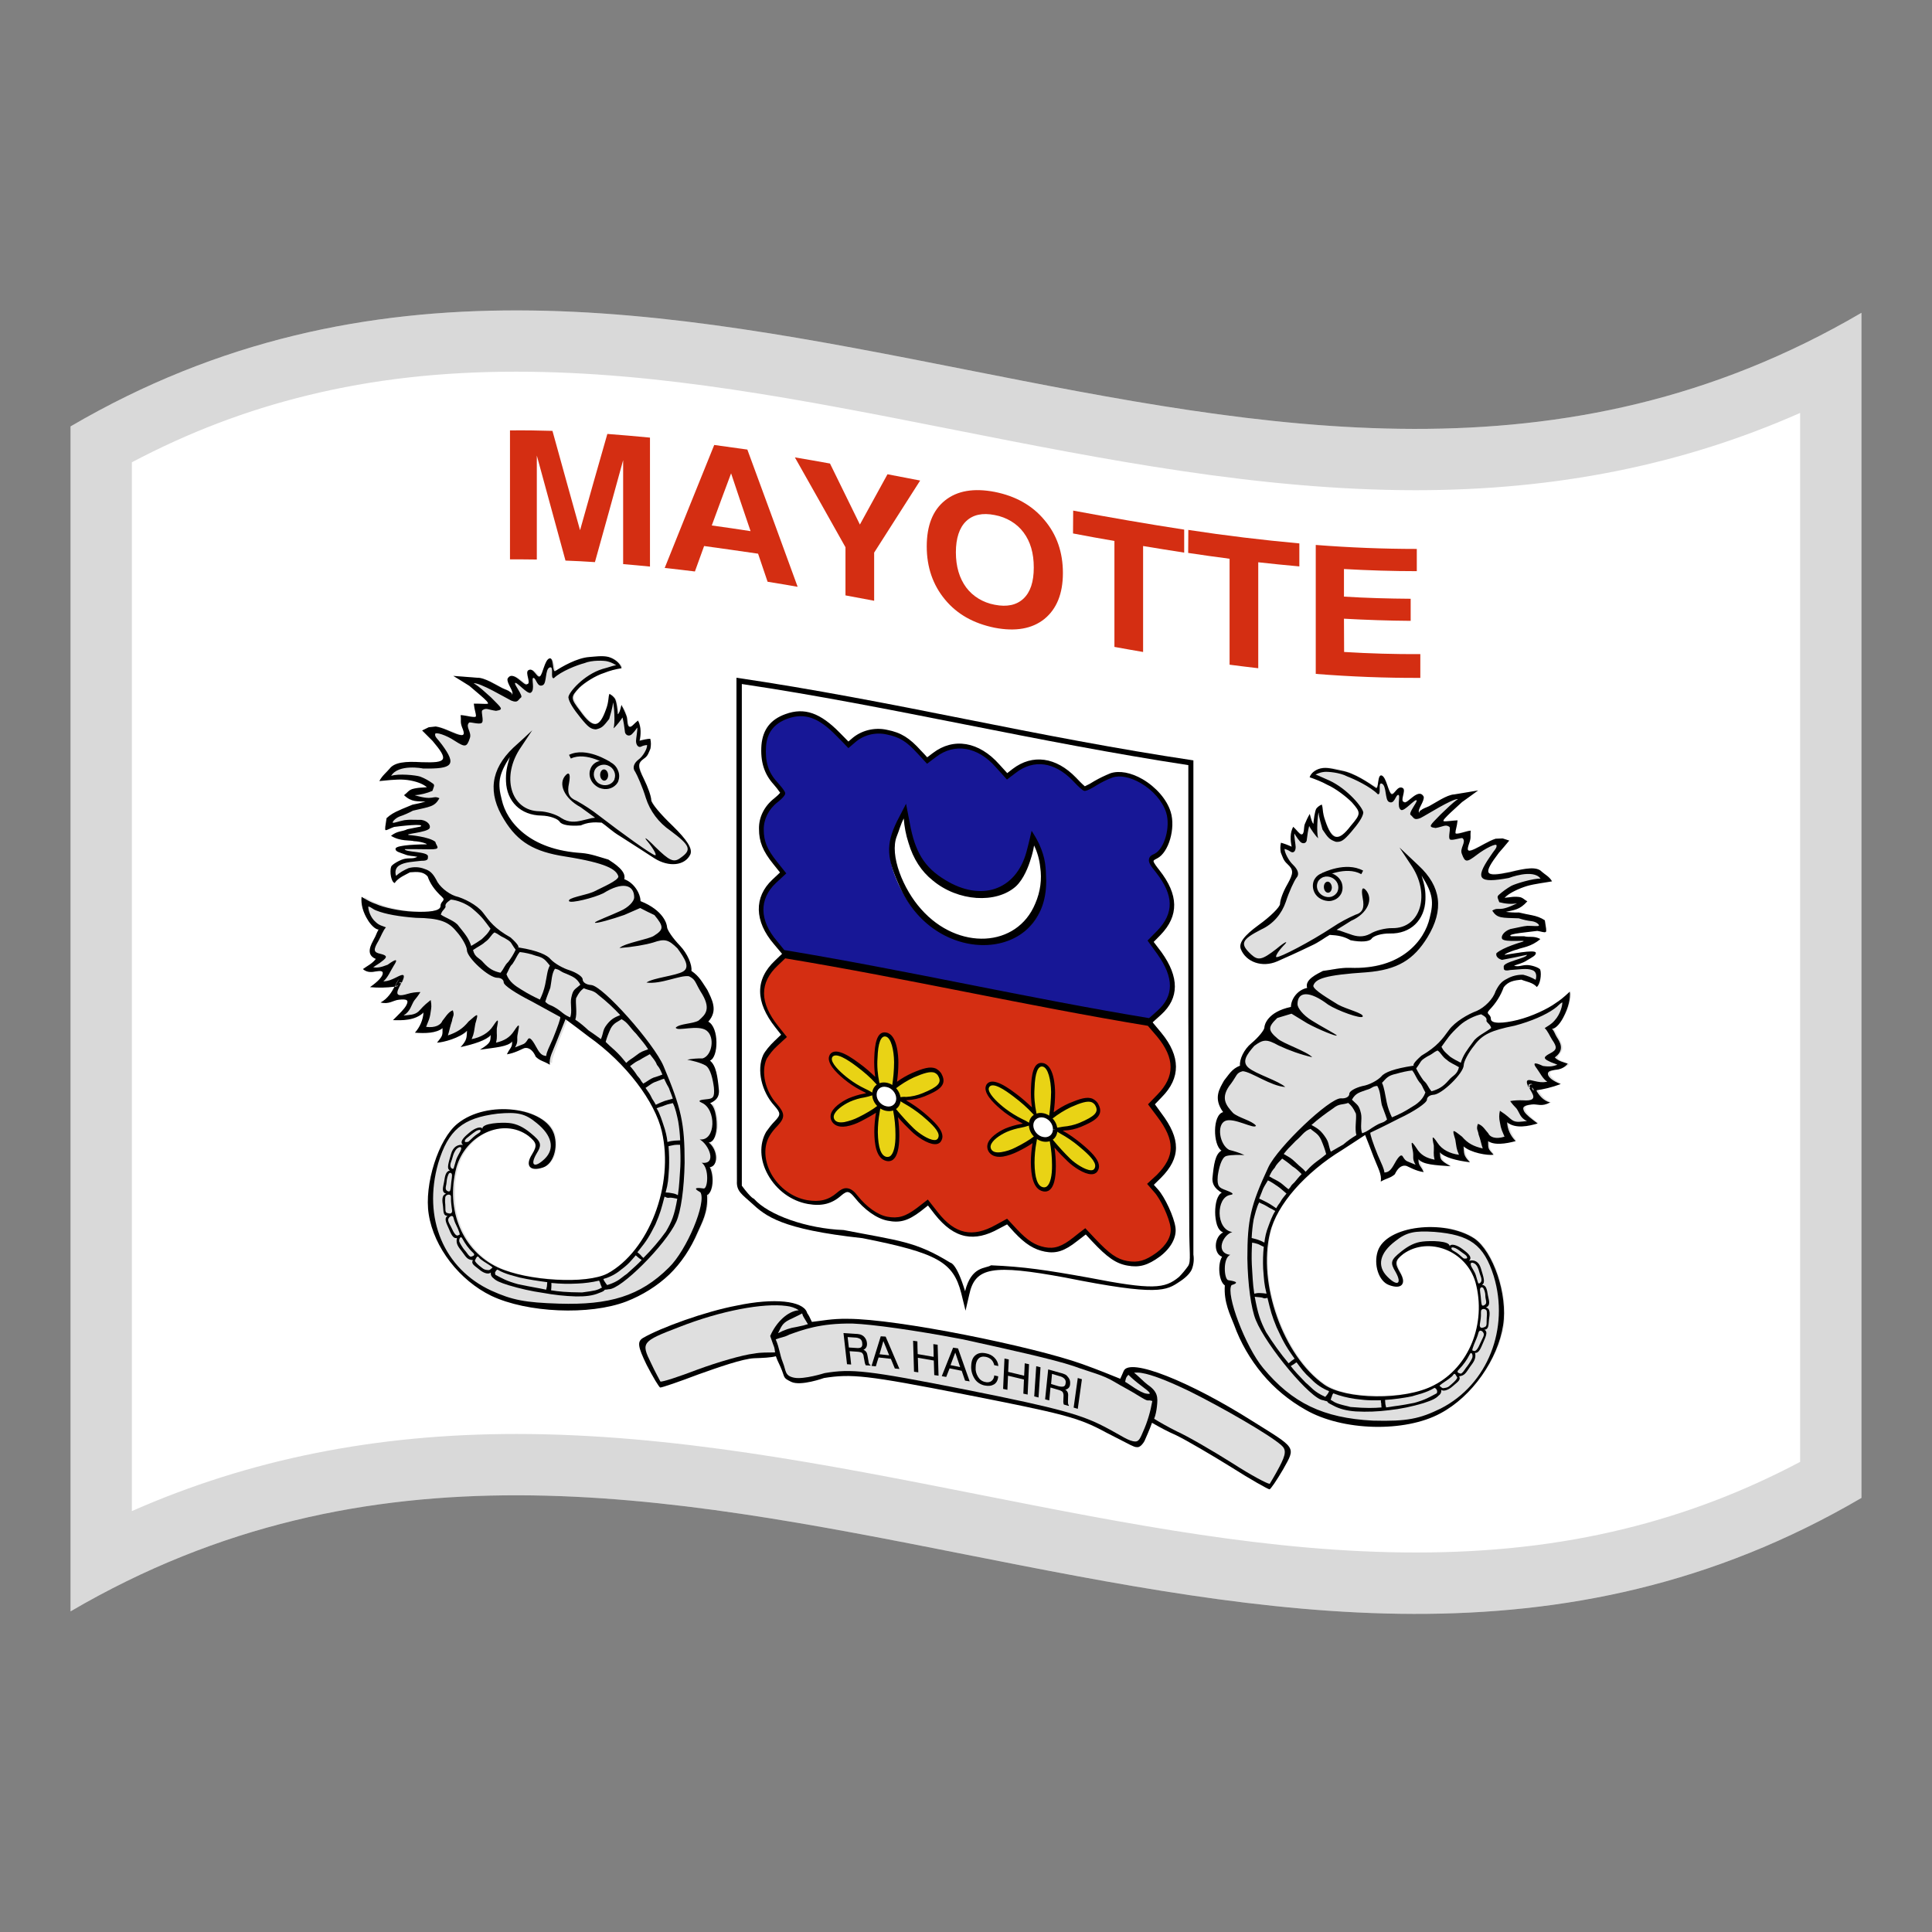 <?xml version="1.0" encoding="utf-8"?>
<!-- Generator: Adobe Illustrator 24.2.0, SVG Export Plug-In . SVG Version: 6.00 Build 0)  -->
<svg version="1.1" id="Layer_1" xmlns="http://www.w3.org/2000/svg" xmlns:xlink="http://www.w3.org/1999/xlink" x="0px" y="0px"
	 viewBox="0 0 1260 1260" style="enable-background:new 0 0 1260 1260;" xml:space="preserve">
<rect x="0" y="0" width="1260" height="1260" fill="#808080" stroke="none"/>
<style type="text/css">
	.st0{fill:#FFFFFF;}
	.st1{fill:#D42E12;}
	.st2{fill:#DFDFDF;}
	.st3{fill:#171796;}
	.st4{fill:#E9D315;}
	.st5{opacity:0.15;}
</style>
<g>
	<g>
		<path class="st0" d="M46,278.1v772.8c389.3-228,778.7,153.9,1168-74V204C824.7,432,435.3,50.2,46,278.1z"/>
		<path class="st1" d="M465.8,290.2c-10.8,26.6-21.5,53.3-32.3,80.2c6.6,0.7,13.1,1.5,19.7,2.3c2-5.6,4-11,6-16.6
			c11.7,1.6,23.5,3.3,35.2,5l6.2,18.3c6.5,1.1,13.1,2.1,19.6,3.3c-10.9-29.9-21.8-59.7-32.8-89.5C480.2,292.2,473,291.2,465.8,290.2
			z M464.2,342.7c4.2-11.3,8.3-22.7,12.6-34l0,0c4.2,12.6,8.4,25.1,12.7,37.7C481,345.1,472.5,343.8,464.2,342.7z"/>
		<path class="st1" d="M378.3,345.8c-6-21.6-12.1-43.3-18-64.8c-9.3-0.3-18.5-0.4-27.7-0.3v84.1c5.9,0,11.6,0,17.5,0.1v-67.8
			c6.2,22.7,12.5,45.6,18.7,68.5c6.4,0.2,12.8,0.6,19.2,1c6.2-22.3,12.4-44.4,18.4-66.5v67.8c5.9,0.5,11.6,1,17.5,1.6v-84.1
			c-9.3-0.9-18.5-1.7-27.8-2.4C390.1,303.8,384.2,324.8,378.3,345.8z"/>
		<path class="st1" d="M332.5,364.8L332.5,364.8L332.5,364.8z"/>
		<path class="st1" d="M560.8,342.1c-6.5-13.3-13-26.6-19.5-39.8c-7.6-1.4-15.2-2.7-22.9-4c11,19.4,22,39,33,58.6v31.4
			c6.3,1.2,12.5,2.3,18.7,3.5v-31.4c10-15.6,20-31.4,30-47c-7.1-1.4-14.2-2.7-21.3-4.1C572.8,320.2,566.8,331.2,560.8,342.1z"/>
		<path class="st1" d="M648.7,320.8c-13.6-2.6-24.4-0.8-32.4,5.6s-11.9,16.4-11.9,30c0,13.5,4,25.1,11.9,34.6
			c7.9,9.6,18.7,15.6,32.4,18.4c13.6,2.6,24.4,0.7,32.4-5.7c8-6.5,12.1-16.5,12.1-30s-4-25.1-12.1-34.6
			C673.2,329.6,662.3,323.5,648.7,320.8z M667.5,390.4c-4.5,4.2-10.7,5.6-18.8,4c-7.6-1.4-14.3-5.5-18.6-11.3
			c-4.4-6-6.7-13.6-6.7-22.9l0,0c0-9.2,2.3-16.1,6.7-20.3c4.4-4.2,10.6-5.6,18.6-4c7.7,1.4,14.5,5.5,18.8,11.3
			c4.5,6,6.7,13.5,6.7,22.9S672,386.1,667.5,390.4z"/>
		<path class="st1" d="M623.4,360.2L623.4,360.2L623.4,360.2z"/>
		<path class="st1" d="M699.8,347.9c9,1.7,18,3.4,27,4.9v69.1c6.3,1.2,12.5,2.2,18.7,3.3v-69.1c9,1.5,17.8,2.9,26.8,4.3v-15
			c-24.1-3.7-48.3-7.9-72.4-12.4L699.8,347.9L699.8,347.9L699.8,347.9z"/>
		<path class="st1" d="M774.9,360.6c9,1.4,18,2.6,27,3.8v69.1c6.2,0.8,12.5,1.6,18.7,2.3v-69.1c9,1,17.8,1.9,26.8,2.7v-15
			c-24.1-2.2-48.3-5.1-72.4-8.8L774.9,360.6L774.9,360.6z"/>
		<path class="st1" d="M876.5,403.5c14.5,0.8,28.9,1.3,43.5,1.4v-14.4c-14.5-0.1-28.9-0.5-43.5-1.4v-18c15.9,0.9,31.7,1.4,47.5,1.4
			V358c-21.9,0-44-0.9-65.9-2.6v84.1l0,0c22.8,1.8,45.4,2.7,68.2,2.6v-15.5c-16.6,0.1-33.2-0.4-49.7-1.4L876.5,403.5L876.5,403.5z"
			/>
		<path class="st2" d="M465,717.9c2.5-1.2,3.8-3.5,3.8-6.7c0-6.7-2.8-17.3-4.8-18.4c-0.8-0.4-1-2-0.2-1.9c1.2,0.2,3-4.8,3.3-9.4
			c0.3-5.9-0.8-10.6-3.3-13.3l-1.6-1.9l1.8-3.4c1.5-2.8,1.8-3.7,1.4-6.3c-0.6-6-7.1-17.6-12.1-21.4c-1.8-1.4-2.3-2.1-2.3-3.4
			c0-3.7-3.1-9.6-8.1-15.6c-5.4-6.3-7.1-9-8.1-13.1c-0.7-2.5-2.1-4.7-3.9-6.6c-2.7-3-8.5-7-11.9-8.2c-0.7-0.3-1.2-0.9-1.1-1.7
			c-0.1-3.6-4.4-9.9-8.3-12c-2-1-2.3-1.4-2.3-3c0-2.3-1.9-4.7-6.4-8.1c-4.2-3.1-10.9-5.4-21.2-6.8c-21.6-2.8-31.3-6.5-41.5-16.6
			c-6.2-6.1-8.5-10.1-10.8-18.2c-1.9-6.6-2-12.9-0.3-17.7c1.1-3.5,4.9-10.4,5.6-10.4c0.2,0-0.1,1.8-0.7,4
			c-1.4,5.2-1.6,13.9-0.3,18.1c1.9,5.9,5.5,10.2,10.5,12.8c3.4,1.8,5.1,2.2,11,2.8c6.1,0.7,10.2,2.1,12.3,4c3,2.8,9.7,3.5,16.2,1.7
			c2.3-0.6,4.6-0.9,7-1.1l4-0.1l5.1,4c5.4,4,28.4,19,32.5,21.1c7.4,3.7,15.8,2.6,19.3-2.5c2.9-4.1,0.3-8.7-11.8-20.9
			c-9.8-9.9-12.2-13-13.4-18.3c-1-3.7-2.5-7.2-4-10.8c-4.1-9-4.1-10.6-0.3-14.2c1.4-1.4,2.7-2.9,3.6-4.6c0.9-2,1.2-6.5,0.6-7.2
			c-0.3-0.3-4,0.1-6,0.6c-0.6,0.2-0.7-0.6-0.5-4.5c0.2-2.2,0-4.3-0.5-6.4l-0.7-1.7l-2,1.8c-2.1,1.8-3.6,2.2-4.2,1
			c-0.4-1.2-0.6-2.4-0.8-3.6c-0.5-3.6-2.8-9.1-3.3-8.5c-0.5,0.7-0.8,1.6-1.1,2.4c-0.3,1.2-0.8,2-1.1,2c-0.3,0-0.6-1.4-0.8-2.9
			c-0.6-4.8-1.2-6.8-2.8-8.3c-1.2-1.3-1.5-1.4-2-0.7c-0.3,0.6-0.5,1.4-0.5,2.2c0,2.4-1.5,7.2-3.6,11.2c-4,7.7-7.8,6.6-15.6-4
			c-4.4-6.1-5.2-8-3.9-10.5c3-6.1,15.3-13.8,27-16.4c2.2-0.5,3.9-1.1,3.9-1.3c0-1.1-2.8-3.8-5.3-5.1c-2.8-1.5-6-2-10.6-1.7
			c-7.9,0.6-13.9,2.4-21.8,6.8c-2.6,1.5-4.9,2.5-5.4,2.3c-0.4-0.2-0.9-1.5-1.1-3.1c-0.1-1.3-0.5-2.5-1.1-3.8
			c-1.1-1.6-2.2-0.3-4.2,4.8c-0.6,1.8-1.3,3.5-2.3,5.1c-1,1.2-2.4,0.7-3.9-1.3c-1.6-2-4-2.7-4.6-1.3c-0.1,1.4,0,2.6,0.3,4
			c1,5.2-0.6,6-5.1,2.4c-3.9-3-5.5-3.7-7-2.8c-1.5,0.7-1.5,2,0.5,6.6c1.8,4,1.9,6.8,0.2,4.5c-1.3-1.3-2.9-2.2-4.6-2.9
			c-2.2-1-5.4-2.7-7.3-3.8c-2-1.1-3.9-1.9-6-2.6c-2.5-0.8-15.7-2.2-16.8-1.7c-0.3,0.1,1.5,1.5,4,3.2c5.5,3.5,16.1,12.8,16.1,14
			c0,0.7-0.6,0.8-4.4,0.6c-5-0.3-4.9-0.4-3.8,4.7c0.4,1.8,0.4,3,0.1,3.4s-2.1,0.3-4.6-0.1c-2.3-0.3-4.3-0.6-4.5-0.6
			c-0.8,0-0.4,4.4,0.7,8c1.1,3.5,1.1,3.8,0.2,4.4c-1.1,0.9-2.4,0.5-10.8-2.8c-5-2-6.3-2.3-9-2c-1.6,0.1-3.2,0.6-4.6,1.3l-1.5,0.9
			l3.6,3.6c4.3,4.3,8.7,10.2,9.3,12.6c1.2,4.1-2.9,4.9-16.8,4.4c-7.6-0.3-12.7,0.5-15.2,2.1c-2,1.2-8.5,8.2-8.5,9
			c0,0.3,3.2,0.2,7.2-0.1c8.2-0.6,14.3,0.2,19.3,2.4c4.6,2.1,4.5,2.7-0.5,3.1c-4.2,0.4-6.7,1.3-8.9,3.4c-1,0.9-1,0.9,0,2
			c1.6,1.6,4.7,2.6,8.5,2.9c1.2,0,2.5,0.2,3.7,0.5c0.1,0.1-1.6,0.6-3.8,1.2c-5.8,1.5-13.9,4.7-17.8,7.2c-3.6,2.2-3.7,2.4-4.4,7.7
			l-0.3,2.1l1.8-0.6c2.8-1,17.2-2.9,19.5-2.6c3.6,0.4,2.6,1.3-3,2.5c-6.9,1.5-10.8,2.7-12.7,3.9l-1.4,0.9l3,1
			c2.8,0.8,5.7,1.4,8.5,1.7c13,1.4,14.6,2.7,3.7,3.3c-9,0.4-12.6,1.3-12.3,2.6c0.3,1.5,5.8,3.5,11.5,4.4c3.5,0.5,2.2,1.4-3.6,2.1
			c-5.1,0.7-9.1,2.5-10.7,4.8c-1.2,1.8-0.5,8.9,1,9.7c0.3,0.1,1-0.2,1.5-0.6c1.5-1.3,3.3-2.4,5-3.4c4.3-2.5,4.3-2.5,10.5-2.2
			c2.6,0.1,4.9,2.1,6.8,5.9c1.2,2.2,2.7,4.3,4.3,6.3c1.4,1.7,3.1,3.6,3.7,4.3c1,1.2,1,1.3-0.1,3.7c-0.6,1.4-1.2,2.9-1.4,3.5
			c-1,3.5-18,3.6-31.4,0.8c-5.4-1.2-13.3-3.9-16.8-5.9l-2.7-1.6v2.1c0,5.4,4.2,13.7,8.3,16.8l2.7,2l-2.7,5.6
			c-3.4,6.9-3.6,9.5-1,11.7c0.9,0.8,1.6,1.9,1.3,2.3c-0.9,1.2-2,2.1-3.2,2.9c-5,3.6-4.8,3.3-2.8,4c1,0.4,3.7,0.5,6,0.4
			c2.5-0.1,4.4,0,4.7,0.4c1.3,1.5-1.5,5.5-6.5,9.2c-0.8,0.6-0.2,0.7,3.4,0.8c2.5,0,6-0.1,7.9-0.3l3.4-0.3l-1.1,2.2
			c-1.5,2.7-3.6,5.2-6.2,7.4l-1.5,1.3h1.8c1.4-0.1,2.9-0.4,4.3-0.9c4.2-1.2,9.3-1.7,10.3-0.9c1.8,1,0.3,4.1-4,8.7l-3.8,4.1l2.5,0.1
			c4.6,0.1,10.5-1.2,13.6-3c0.9-0.6,2-1.2,3.1-1.6c0.8,0.7-2.3,9-4.1,11.4c-0.4,0.5-0.6,1.2-0.4,1.5c0.2,0.2,3.2,0.1,6.6-0.2
			c4.8-0.4,6.7-0.7,8.1-1.7c0.7-0.4,1.3-0.7,2.2-1c0.1,0.8,0.2,1.7,0.2,2.6c0.1,1.6-0.4,3.2-1.4,4.5l-1.3,1.9l1.5-0.1
			c3.6-0.3,12.2-3.6,15.2-5.9c2-1.5,2.2-1.5,2.2,0.6c-0.1,2.6-1,5-2.6,7.2c-1.1,1.4-0.9,1.4,4.5-0.2c4.9-1.5,9.3-3.3,11.4-4.8
			c2.1-1.6,2.3-1.4,1.9,0.9c-0.5,2.7-1.5,4.4-3.7,5.6c-0.9,0.4-1.6,1-1.4,1.2c0.4,0.4,12.2-1.6,14.8-2.5c1.2-0.4,2.4-1,3.4-1.8
			c0.9-0.8,1-0.8,1,0.5c-0.2,1.4-0.7,2.7-1.4,4c-0.5,0.9-1,1.9-1.4,2.8c0,0.4,3.1-0.5,6.6-2.1c1.5-0.7,3.3-1.3,5-1.6
			c1.9,0,4.1,1.8,5.9,4.5c0.9,1.5,2.4,2.6,5.1,4.1l3.9,2l0.2-2.3c0.3-2.1,9.5-25.7,10.4-26.6c0.4-0.4,11.5,7.8,22.4,16.4
			c6.5,5.2,21.5,21.2,25.9,27.6C431,726,435,737.8,435,756c0.2,8.3-0.8,16.7-3,24.8c-5.1,20.2-17,38.5-30.6,47.5
			c-8.9,5.9-19.5,7.3-39,6c-23.7-1.5-38.5-6-49.4-16.3c-8.1-7.7-13.5-17.7-15.7-29.7c-0.4-3.6-0.6-7.1-0.6-10.7
			c0-13.4,3.1-23,9.8-30.5c5.8-6.4,11.9-10,19.9-11.3c7.8-1.2,15.8,1,21.3,6.1c3.7,3.5,3.8,5,0.9,10.7c-2.6,5.1-2.8,6.4-1.1,8.1
			c1.6,1.6,4.6,1.5,8.1-0.1c5.1-2.2,7.7-8,7.3-16.1c-0.4-7.2-3.8-12.1-11.5-16.1c-7.4-3.8-11.2-4.6-22.9-4.4
			c-9.7,0.1-10.6,0.3-15.3,1.9c-9.4,3.1-15,7.2-19.5,13.6c-10,14.7-15.6,39.3-12.3,54.6c2.5,11.7,9.2,23.9,18.4,34.1
			c15.7,17.2,36.5,24.7,66.4,25.8c22.1,0.8,37.8-2.1,53.5-10.7c17.4-9.5,28.6-22.6,38.1-44.7c2.6-6.1,3.6-9.9,4-15.4
			c0.2-2.7,0.6-4.8,1.1-5.4c2.3-2.2,3-9.3,1.6-14.3l-0.8-2.7l1.8-1.3c3.1-2.3,2.7-8.2-0.7-12.6l-1.6-2l1.9-1.6
			c2.4-2.1,3.4-6.5,3-12.7c-0.3-4.2-2.2-10.4-3.2-10.5C462.5,720,463.3,718.6,465,717.9z"/>
		<path d="M338.2,617.6C337,617.5,337.8,617.9,338.2,617.6z"/>
		<path d="M334,453.1C333.4,454,333.9,453.7,334,453.1z"/>
		<path d="M468.9,711.5c-0.9-9.5-1.8-16.5-5.9-19.8c5.7-2.1,6-21.8-1.1-25.4c6.7-7.3,2.2-14.8-0.6-20.7c-3.2-4.7-5.1-8.9-10.4-12.4
			c0.6-3.9-2.6-11.4-7.4-16.4c-4.8-4.9-8.5-10.5-8.5-12.2s-2.1-10.9-17.3-16.9c-0.1-5.2-4.3-12.1-10.6-14.3
			c1.6-5.2-6.5-10.3-10.3-12.8c-6-1.7-11.3-3.8-17.6-4.3c-33.6-2-48.8-20.1-52-34.8c-2.7-10.4-2.3-16,5.3-27.8
			c-2,6.5-2.7,10.1-2.5,15.9c0.5,13.1,9.5,22.1,23.2,22.3c5.1,0.1,10.6,2,11.9,4.1s6.9,2.9,13.7,2.3c4.4-2,8.4-2.2,13.6-1.8
			c3.3,2.2,6.7,5.7,12.1,8.9c7.8,5,17.8,11.4,22.2,14.3c9.6,6.1,20.2,4.9,23.6-2.7c1.3-3.6-2.1-9.1-11.6-18.4
			c-7.8-7.4-14-14.8-14-16.8c0-2.4-2.1-8.4-4.8-13.8c-4.1-8.2-4.1-10.3,0-13.2c2.8-1.8,3.1-4,4.3-6.6c0.4-2.1,0.4-4.3-0.1-6.4
			c-1.8,0-5.3,0.8-7,1.3c0.9-3.8,1.2-8.9-1-13.2c-2.6,2-4,4.2-5.3,4.1c-2.1-0.2-1.4-5-2.2-7c-0.9-2.5-2.1-5-3.3-7.3
			c-0.8,3.5-1.5,5.7-2.4,6.1c0-1.8-0.8-8.6-1.9-10.2c-0.9-1.3-2.1-2.3-3.5-3.1c-0.9,1.7-0.3,4.9-2.2,9.9c-4.4,12.6-8.5,13-16.8,1.4
			c-6.5-8.5-6.5-9.1-0.7-15.3c3.4-3.3,10.6-7.9,16.1-9.6c3.7-1.5,7.6-2.5,11.5-3.1c-1-3.4-4.7-6.3-8.7-7.4
			c-3.9-0.9-8.5-0.2-12.5,0.1c-7.9,0.6-17.6,6.2-22,9.1c-2.1,1.4-0.8-9.2-3.9-8.2s-4.3,10.4-6.2,11.7c-2,1.3-4-6.1-7.5-4
			c-2.5,1.5,2.2,8.8-0.9,9.1c-1.6,1.9-9.3-9.9-12.7-3.5c-0.6,2.8,4.1,8.2,3.1,10c-0.1,0.2-0.2,0.3-0.3,0.4c-0.2,0.6-0.6,0.9,0,0
			c0.2-0.7-0.2-1.5-1-1.7c0,0,0,0-0.1,0c-1.2-1.3-3.1-1.6-5.1-2.6c-4-2-11.6-7-16.4-6.8c-5.1-0.4-10.4-0.8-15.6-1.2
			c3.5,2.1,7,4.3,10.5,6.5c2.5,2.1,4.9,4.2,7.4,6.3c2.9,2.5,5.7,5.1,4.5,5.4c-1.1,0.2-6.6-0.2-9-0.1c0.5,4.6,1.4,6,1.4,8.1
			c0,1.7-7.2-0.7-10-0.6c0.5,4.1-0.4,4.1,0.9,7.8c1.8,4.3,2.1,6.5-3.5,4.5c-3.4-1.2-9.1-4.2-13.6-4.9c-1.5,0.2-3.1,0.3-4.6,0.5
			l-4.3,2.1c2.3,2.3,4.5,4.5,6.8,6.8c10.6,12.5,9.6,14.5-7.2,13.9c-10.6-0.7-17.7,0.1-20.8,4.2c-1.9,2.3-4.9,4.6-6.7,8.1
			c3.6-0.3,11.1-1.3,16.2-0.9c5.7,0.4,10.7,2.1,13.3,3.8s1.4,1-2.5,1.4c-1.9,0.1-3.7,0.4-5.5,0.9c-2.5,0.8-3.3,2.5-5.4,4
			c5.1,4.8,8.9,3.8,14,4.2c-2.8,0.8-5.7,1.5-8.5,2c-3.2,1.4-5.8,2.3-8.5,3.6c-3.2,1.3-6.1,3-8.4,5.2c-0.7,4.7-1.3,7.6-0.6,7.8
			s3-1.2,5.5-2.1c3.6-0.5,20.8-2.5,17.2-0.2c-2.9,0.5-5.7,1.2-8.5,1.7c-3.7,1.8-6.2,0.8-10.7,4.3c6.2,3.8,12.4,2.7,15,3.5
			c4.2,0.1,9.9,2,7.9,2.1c-2.4,0-19.4,0.2-19.9,2.7c-0.4,2,2.6,2.5,5.7,3.7c3.4,1.4,5.3,1,8.5,1.7c-2.8,1.5-4.5,0.7-7.7,1.2
			c-3.2,0.4-8.9,3.8-9.4,5.2c-1.1,3.4,0,10,2.3,10.7c2.4-3.7,7.4-5.5,10-7c4.9-0.4,8.7-0.5,11.5,2.7c1.5,4.4,4.3,8.7,9.4,13.4
			c2.7,2.5-1,2.5-1,5.9s-8,4.1-17.4,3.7s-19.9-2.8-24.7-5c-2.9-1-4.7-1.9-9.4-4.7c-0.5,4.8,0.9,10.1,4.2,15.3c1.5,2.5,4.7,6.1,6.9,6
			c-1.5,2.6-1.6,3.9-3.1,6.4c-1.6,3.2-5.8,9.9,1.3,12.8c-2.3,3.1-6,4.8-8.4,6.6c3,2.8,6.9,1.8,8.1,1.6c2.8-0.4,5.7-0.9,4.6,2.2
			c-0.7,1.7-2.7,4.2-8.1,8c5.4,0.5,10.7,0.4,16.1-0.3c1.3-2.6,2.2-4.6,3-4.8c2.2-0.5,2.2,0.6,1.4,2.2c0.2-0.3,0.5-0.7,0.7-1
			c2.4-5.6-0.5-4.3-4-2.5c-3.3,1.6-4.9,2.4-8.5,2.7c3.2-2.9,4.6-6.8,6.8-10.3c2.7-4.1,2.2-5.1-4-0.6c-4.8,1.9-6.9,2-9.4,1.7
			c1.6-1.3,3.9-2.4,5.5-3.8c3.8-2.8,3.8-3.9-0.7-5c-4.8-1-4.8-2.7-1.3-8.6c1.5-2.7,2.9-6.6,4.8-8.7c-2.1-0.9-4.3-1.2-6.5-3.3
			c-3.9-3.2-5.1-8.5-5-10.3c2.2,0.5,2.6,1.7,5.4,2.7c5.7,2.3,14.8,3.9,25.6,4.7c15.4,0.2,21.2,2.4,26.4,8.8
			c3.8,4.2,6.9,9.9,6.9,12.2c0,5,14.4,18.2,19.9,18.1c2.4,0,4.1,1.3,4.1,3c0,2,8.2,7.3,18.1,12.3c9.6,5.2,18.1,10,18.8,10.3
			c0.3,0.7-1.8,6.7-4.8,14.1c-2.8,6.4-4,8.3-4.4,11.3c-1.6-0.2-3.5-0.5-5.7-4.5c-2.8-5.1-5-8.8-6.4-6.1c-2.1,3.3-2.3,2.5-8.2,5
			c2.5-4.3,0.8-5.1,1.8-9.1c1.3-6.4,1-6.8-2.4-1.7c-2.8,4.4-6.6,6.5-11.8,7.7c1-4.2,0.3-4.9,0.5-9.2c1.3-6.5,1-6.8-2.4-1.7
			c-2.9,4.6-8.2,7.5-14,8.6c1.8-4.2,1.5-5.2,2.4-10c2.1-7.2,2.1-7.2-4.4-1.5c-3.8,4.7-7.5,7-13.5,9.1c1.1-3.4,1.4-5.9,2.7-9.5
			c0.4-3.2,1.8-3.4,0.5-6.9c-3,1-5.3,5.2-6.8,6.9c-1,2.6-4.6,4.7-10.6,3.9c1.4-3.8,2.4-5.1,3-9.9c0.4-2.7,0.7-3.6,0-7.6
			c-5.5,4.3-5.5,5.1-8,7.5c-2.6,2.3-5.8,2.2-9.7,2.6c4.6-2.9,4.9-6.6,6.9-9.7c1.8-2.3,2.1-2.5,4.1-5.6c-2.9,0-5.8,0.4-8.4,1.2
			c-10.8,3.3-5.6-3.6-4-7.3c-1.3,1.6-0.6-2.3-2.5,2.2c-0.6,0.2-1.3,0.3-2,0.4c-1.8,3.5-4.5,7.9-9.1,10.3c5.6,1.4,8.1-1.4,11.9-1.8
			c5.5-0.6,6.6,0.3,4.9,3.6c-1.4,2.6-4.1,5.1-8.7,9.7c5.8,0.2,14.5,0.4,19.9-5c-0.3,4.8-2.3,9.5-5.6,13.2c6.6,0.5,14,0.4,18-3
			c0.1,5.1,0,5-3.6,9.5c4.1-0.1,15-3.1,19.6-7.8c-0.4,4.3,0.3,5.8-4.2,10.7c8.9-2,16.6-4.4,19.7-7.9c-0.6,3.9,0.9,4.7-7.1,9.6
			c10.3-1.5,18.2-1.9,21-5.4c0.2,4.1-1.5,4.2-3.4,8.4c5.1-0.7,10.4-3.8,11.2-4c3.8-0.9,6.3,2.5,7.6,5.6c3.1,2.9,4.6,2.5,9.2,5.2
			c-0.7-4.6,1.9-8.6,4.7-15.9l5.5-13.8c5,3.7,10.1,7.5,15,11.3c24.8,17.5,43.4,42.7,47.8,61.8c8.2,35-8.5,78-35.3,92.7
			c-13.7,7.2-52.4,5-71.6-3.9c-23-10.8-34.3-37.3-27.1-65c5.9-21.5,30.5-33,47-20.8c5.5,4.5,5.9,6.2,2.4,12
			c-4.8,7.5-1.3,11.5,7.2,8.6c6.5-2.2,9.9-12.6,7.2-21.5c-5.5-17.7-43.5-22.9-63-7.1c-12.4,9.9-21.9,39.7-18.8,59.1
			c3.4,21.8,20.2,43.2,40.8,53.2c23.3,11.1,64.1,12.9,88.1,3.7c10.5-4.1,20.1-10.1,28-17.6c7.7-7.5,13.9-16.7,18.6-27.8
			c2.4-5.6,6.8-12.8,6-24c3.9-1.6,4.8-12.3,1.8-18.2c5.5-0.4,5.6-11.1-0.7-16.1c1.9-0.1,3.2-1.6,4-3.7c0.9-2.5,1.3-5.2,1.2-8
			c0-2.8-0.4-5.7-1.1-8.5c-0.7-2.5-1.8-4.5-3.2-5.4C467.9,717.4,468.9,714.7,468.9,711.5z M460.8,716.9c-3.3,0.3-6.6,0.8-3.1,2.3
			c4.7,2,7.1,8.3,6.9,13.9c-0.2,5.6-2.9,10.6-8.3,10c6.1,3.3,11.5,16.6,1.3,15.2c5.1,3.3,4.1,17.2,1.3,16.8
			c-2.1-0.3-8.8-1.2-2.1,2.5c4.1,6.6-8.9,37.8-20.6,49.1c-18.8,18.7-39,24.5-71.6,23.5c-22.2-0.7-30.5-2.3-44.2-8.5
			c-30.8-14.2-44.9-47-34.6-83.1c6.5-21.5,15.8-29.5,38.7-32.3c13-1.2,18.1-0.1,25.6,6.2c9.9,8,11.9,16.6,5.2,23.2
			c-6.5,6.3-9.9,4.6-5.5-3.1c3.8-6.1,3.4-7.8-3.8-13.7c-4.6-3.8-9-6-13.9-6.5s-17.9,0-17.5,3.8c-0.8-1.9-4.9-0.6-8.5,2.5
			c-1.3,1.2-7.4,5.6-4.1,8c-3.5-0.5-6.5,1.3-7.8,5.8c-1.6,5.7-3.2,9.9-0.7,10.8c-2.8,0.7-3.2,3.2-3.9,7.6c-0.5,3.1-2,6.7,1.4,7.6
			c-3.3,0.9-2.5,5.2-2.1,8c0.4,2.7-0.2,6.7,3.1,6.4c-2.9,1.7-0.5,5.5,0.7,8.4c1.4,3.3,2.7,6.7,5.3,6.1c-0.9,3.9,1.2,6.1,3.2,8.7
			c2.9,3.9,3.5,5.5,7.2,5.7c-1.4,2.6,1.3,3.7,4.1,6.1c3.4,2.9,6.4,3.2,7.6,2c-0.2,1.4,0.4,2.8,1.6,3.6c1.8,1.8,4,2.8,10,4.7
			c7.3,2.2,14.8,3.9,22.5,5c7.1,1.3,14.3,2.1,21.5,2.3c6.1,0.1,11-0.5,14.9-2.2c2.7-1,3.1-1.2,3.9-2.2c0.8,0,1.6-0.1,2.5-0.3
			c7.8,0.4,37.1-28.9,44-43.9c3.1-6.8,5.2-21.8,5.5-38.7c0-25.5-2.1-35.3-13.7-62.8c-6.2-14.8-39.8-52.7-47.3-53
			c-3.1-0.2-5.5-1.7-5.5-3.7c0-1.7-3.8-4.3-8.5-5.9c-4.4-1.3-9.9-4.5-12.4-7.2c-2.1-2.7-8.5-5.7-20.4-7.6c-0.3,0-0.5-0.1-0.7-0.1
			c-0.3,0.3-1.1-0.1,0,0c0.4-0.4,0.1-1.9-5-6.5c-10.5-5.9-13.7-10.5-18-16.2c-3.9-5.1-12.7-9.5-18.1-10.8
			c-5.1-1.8-10.6-6.5-12.4-10.7c-2.6-4.8-4.6-6-7.6-7c-3.3-1.3-7-1.5-10.5-0.5c-3,1.3-5.8,2.9-8.1,5c-0.8-2.3-0.5-5.2,2.1-6.8
			c3.6-2.3,9.5-2.4,14.3-3c5.3,0.1,4.2-1.8,4.4-2.8c0.5-3.4-15.3-2.7-15.1-4.8c5.4,0,10.8,0,16.2,0.1c8.1,0.1,4.4-1.8,3.7-4.9
			c-4.2-3.4-17-4.4-17-4.4c-4.6-0.7,11.9-1.6,13.3-4.5l0,0c0.8-1.8-1.1-4.7-5.4-5.4c-9.2-0.1-7-0.2-11.1,0.2
			c-3.5,0.7-6.6,1.9-7.4,1.7c-0.8-0.2,1.1-2.8,4.3-4.1c3-1,5.9-2.3,8.7-3.8c11.3-2.7,14-2.4,17.3-8.1c-4.6-2.2-3.5,1.9-16.2-2
			c4-0.2,8-1.3,11.6-2.8c0.9-2.7,1.8-3.8,0.3-4.8c-2.5-1.8-5.3-3.4-8.2-4.5c-3-1-14.3-2.1-19-0.5c4.7-7.9,20.7-4.9,20.7-4.8
			c19.6,0.4,22.2-2.3,12.4-15.6c-3.1-4.2-4.7-4.9-4.4-6.9c0.2-1.5,7.2,0.7,12.7,4.4c6.9,4.4,7.9,4.3,9.9-1.6c1.5-4-3.1-7.4-0.5-10.2
			c0.6-0.7,6.5,1.4,8.2,0.2c1.8-1.1-0.7-7.5,0.5-8.3c2.5-1.8,3.8-0.3,8.9,0.4c5.5-0.9,3.5-1.8-3.3-8.8c-4.3-3.8-7.3-6.8-11.3-9.2
			c4.2-0.5,20.8,9.5,24.5,11.3c4.5,1.8,4.3-0.4,6.4-2c1.6-1-4.5-8.4-3.9-9.4c0.8-1.4,8,7.5,10.2,6.3c3.2-1.8,0.1-9.6,1.8-9.7
			c1.8,0,2.4,6.7,6.2,4.7c2.6-1.3,1.3-10.4,4.4-11.5s0.1,7.5,2.7,7c4.8-4.6,15.3-8.6,19.9-9.8c5-2.1,13-1.7,14.9-1.2
			c3.7,0.9,4.9,2.2,5.9,2.5c-3.1,0.6-3.8,1.1-9,2.5c-12.1,3.7-22.2,15.4-22.2,18.5c0.3,2.9,3.2,7.5,8,13.4s6.5,7.3,9.9,7.5
			c4.1-0.9,4.9-2,8.7-6.8c0.5-2,2.4-7.7,2.5-10.8c0.6,1.2,1.6,13.3,0.3,16.9c1.6-1.1,5.2-5.9,5.9-7.1c0.7,2.9,1.2,5.9,1.5,8.8
			c0,2.4,2.1,3.6,3.8,2.7c1-0.4,3.5-3.6,4.3-4.9c0.3,1.5-0.8,7.1-0.8,8.7c0,3,1.8,4.6,3.4,3.7c1.1-0.6,2.5-0.9,3.8-1
			c0.3,2.1-2.6,7.4-5.6,9.5c-3.1,2.4-4.1,5.5-2.1,8c1.3,2.2,4.8,10,6.9,17c2.7,8.5,8.3,16.1,16.1,21.4c13,9.7,14,12.5,6.5,17.7
			c-4.4,3.3-7.2,1.9-16.5-7.2c-6.2-6.4-8.2-7.2-4.4-2.8c3.8,4.8,5.5,8.4,4.4,8.3c-2.1-0.2-21.9-14.5-36.7-25.9
			c-4.6-3.6-9.5-6.8-14.7-9.7c-4.8-1.9-6.2-5-4.8-11.4c1-5.4,0.3-7.5-1.8-5.6c-5.9,5.6-1.3,15.5,9.3,21.2c3.2,2.3,6.3,4.6,9.5,6.9
			l-2.3,0.3c-2.2,0.5-4.3,1-6.6,1.6c-4,0.9-8.2,1.4-13-1.6c-3.4-2.5-9.9-4.4-14.4-4.5c-18.8-0.3-25.3-22.9-11.9-42
			c2.4-3.6,4.8-7.2,7.2-10.8c-4.1,3.8-8.2,7.7-12.4,11.4c-14.7,14.1-16.8,29.5-5.9,46.9c8.9,14.6,19.6,20.9,39.8,24
			c27.1,4.3,33.3,8.4,34.7,13c0,2.7-10.6,7.1-16.2,10c-5.7,2.4-17.1,3.9-16,6.1c0.9,1.7,16.3-2.1,22.5-5.2c12.2-7.6,20-5.7,20,2.8
			c0,2.4-3.5,6.5-9.4,9c-5.5,2.6-16.2,6.6-16.2,7.4c0,1,11.6-2.3,19.2-5c3.4-1.5,6.9-3,10.3-4.5c3.1,1.6,6.2,3.2,9.3,4.6
			c6.2,7.5,6.2,9.4-0.3,13.5c-3.4,2.3-19.1,4.7-22.5,8c8.9-0.7,17-2.1,22-3.6c7.5-2.6,9.9-2,15.8,3.8c4.8,6.6,8.4,12.3,3.7,15.1
			c-4.7,2.8-19.5,4.1-23.9,7.2c9.5,1.3,21.9-5,27.7-4.1c4.3,2.1,3.8,3.5,7.5,9.8c7.5,11.5,3.3,15.2-1.2,19.1
			c-3.7,2.2-12.2,1.9-14.9,4.6c0.7,2.8,14.7-2.3,20.2,2s3.5,16.3-2.7,18.1c-3.4-0.1-6.7,0.2-10,0.8c3,0.6,8.4,1.8,11.8,3.7
			c3.5,1.9,5,9.8,5.6,14.5C466.2,716.1,464.7,716.5,460.8,716.9z"/>
		<path d="M262.1,640.5c0.7-1.6,0.7-2.7-1.4-2.2c-0.8,0.2-1.6,2.2-3,4.8c0.7-0.1,1.3-0.2,2-0.4C261.6,638.2,260.8,642.1,262.1,640.5
			z"/>
		<path d="M394,501.8c-1.4-0.1-2.6,1.5-2.6,3.5s1.1,3.7,2.6,3.8c1.4,0.1,2.6-1.5,2.6-3.4v-0.1C396.6,503.6,395.5,501.9,394,501.8z"
			/>
		<path d="M397.5,496.8c-4.3-2-9.8-0.4-11.9,3.5c-0.2,0.3-0.3,0.7-0.5,1.1c-0.9,2.3-0.8,4.8,0.2,7c1,2.3,3,4.2,5.5,5.4
			c1,0.4,2.3,0.7,3.4,0.8c4,0.3,7.7-1.9,9.1-5.2l-2.5-1.2c-1.2,3-4.9,4.6-8.3,3.6c-0.3-0.1-0.5-0.2-0.8-0.3
			c-1.9-0.7-3.2-2.2-3.9-3.9c-0.7-1.6-0.7-3.4-0.1-5c1.2-3,4.9-4.6,8.2-3.6c0.3,0.1,0.5,0.2,0.8,0.3c1.9,0.8,3.2,2.2,3.9,3.9
			c0.7,1.6,0.7,3.4,0.1,5l2.5,1.2c0.9-2.3,0.8-4.8-0.2-7C402,499.8,400,497.9,397.5,496.8z"/>
		<path d="M371.1,492.3l1.2,2.4c10-4.8,24.3,4.4,24.5,4.5l1.3-2.2C397.4,496.6,382.4,486.8,371.1,492.3z"/>
		<path class="st2" d="M308.1,592.6c-4-3.4-10.4-5.7-14.1-5.9c-3,2.1-3.8,3-3.4,4.8c-1.1,2.1-2.4,2.4-3.1,5
			c3.2,2.2,9.5,4.2,11.6,7.4c4.5,5.6,6.6,8.1,8.2,13c2.4-1.4,4.7-2.8,6.9-4.4c3-2.9,4-3.7,5.7-6.8
			C316.1,600.7,315,598.4,308.1,592.6z"/>
		<path class="st2" d="M329.3,611.9c-4.6-2.2-3.9-2.6-6.8-3.8c-2.2,1.4-3,4.2-6.2,6.3c-2,1.9-4.5,2.9-7.8,5.2c1.2,5,4.2,5,6.7,8.1
			c3.6,4,6.6,5.7,11.2,6.7c2.5-2.9,2.5-4.7,5.1-7.1c1.9-2.5,3.5-5.1,4.8-7.9C332.5,614.3,334.4,614.9,329.3,611.9z"/>
		<path class="st2" d="M349.4,623.3c-3.3-1.2-6.8-2-10.4-2.4c-2,2.3-2.5,4.5-4.8,7.8c-2,1.9-1.9,3-3.9,6.7c1.9,5.1,5.8,7.6,9.9,10.1
			c3.8,2.4,7.8,4.5,11.9,6.4c1.5-3,2.7-6.3,3.4-9.6c1.2-5.6,1.4-9.6,3.1-12.6C355.7,626.3,355,624.6,349.4,623.3z"/>
		<path class="st2" d="M368.9,634.9c-4.1-1.5-3.5-2.5-7-3.1c-2.2,3.4-2.1,8-3,12.4l0,0c-0.9,2.6-1.9,4.7-3.3,9.1
			c2.6,2.6,3,1.6,7.1,4.2s4.4,3.9,9.1,6c1.6-3.5-0.1-9,0.8-12.9c1.2-5.6,2.1-5,5.9-8.4C376,637.5,373.1,636.8,368.9,634.9z"/>
		<path class="st2" d="M390.5,649.1c-3.9-3.7-5.7-2.8-9.8-4.6c-2.2,1.8-3,2.6-5,6.5c-0.5,3.4,0.9,9.7-0.5,14
			c3.1,2.1,5.9,4.4,8.5,6.9c3.2,2.1,4.8,3.4,8.2,5.8c1.9-4.5,0.9-5.8,4.1-9.8s5.8-4.7,8.5-5.9C400.2,657.4,395.6,653.1,390.5,649.1z
			"/>
		<path class="st2" d="M405.3,664.7c-2.2,1.7-4.9,2.2-7,6c-1.3,2.8-2.5,5.8-3.3,8.8c4.3,4.3,4.8,4.2,8.1,7.6c1.9,1.9,3.6,4,5.3,6.1
			c2.3-2.3,3.2-2.3,6.5-4.9c3.3-2.6,4.2-2.6,7.8-4c-2.3-3.5-3.1-4.4-7.9-10.2C410.9,670.3,409.4,666.7,405.3,664.7z"/>
		<path class="st2" d="M423.8,687.5c-2,1.2-4.2,2.2-6.6,3.8l0,0c-2.3,1-2.8,1.4-6.3,4c1.8,2,3.3,4,4.7,6.2c3.2,3.5,1.4,2.3,3.9,5.2
			c3.1-1.7,4.2-2.9,6.7-3.9c2.6-0.9,2.3-0.6,5.8-2c-1.5-3.4-1.6-3.9-3.6-6.4C427.5,691.8,425.6,689.9,423.8,687.5z"/>
		<path class="st2" d="M433.1,703.5c-2.4,0.7-3.6,1.4-6.5,2.4c-1.9,0.9-2.7,1.7-5.6,3.6c2,2.9,2.7,3.7,3.7,5.8c1,2.2,1,1.5,3,5.2
			c1.9-0.9,3.8-1.8,5.8-2.5c1.8-0.5,3.5-1,5.3-1.5c-1.2-3.6-1.8-4.6-2.5-6.8C435,707.3,434.6,706.8,433.1,703.5z"/>
		<path class="st2" d="M438.8,719.4c-2.4,0.7-2.4,0.4-5.3,1.5c-1.9,0.9-2.9,0.8-5.3,1.9c2,2.9,3.7,8.5,4.5,10.9
			c1.3,3.7,2.2,7.3,2.6,11.1c1.4-0.5,3.1-0.8,4.6-0.9c2.2-0.2,1.1,0,3.7-0.2c-0.2-4.2-0.6-8.3-1.3-12.4
			C441.6,727.9,440.5,722.5,438.8,719.4z"/>
		<path class="st2" d="M439.9,746.7L439.9,746.7c-1.4,0.2-2.3,0.5-3.9,0.8c0.4,4.8,0.5,9.6,0.3,14.4c-0.5,7.5-0.5,9.7-2.2,15.8
			c1.4,0,2.9,0.2,4.3,0.5c1.3,0.2,2.6,0.6,3.7,1.3c1-6.6,1.1-12,1.6-18.6c0.2-4.7,0.1-9.6-0.2-14.3
			C442.3,746.5,441.1,746.6,439.9,746.7z"/>
		<path class="st2" d="M436.8,781.1L436.8,781.1c-1.4,0.2-1.6,0.2-3.4-0.7c-2.2,8.4-2.7,10.5-6,18.2c-3.9,7.6-5.1,10-11.7,18.1
			c0.8,0.7,1.3,1,2,1.7c0.5,0.7,1.2,1.4,1.9,2c5.4-5.4,10.3-11.1,14.7-17.2c3.8-6.5,5.5-10.5,7.4-21.4
			C439.9,781.4,437.7,781,436.8,781.1z"/>
		<path class="st2" d="M416.1,820c-0.5-0.5-1-0.9-1.5-1.3c-3.3,3.8-4.5,5.6-9.5,9.3c-3.3,2.8-7.2,4.9-11.6,6.1
			c0.2,0.7,0.6,1.5,1.1,2.1c0.4,0.6,0.9,1.4,1.4,1.9c7.8-2.5,9-4.8,12.8-7.3c5-4.5,7-6.2,9.7-9.1C416.6,820.5,417.2,820.8,416.1,820
			L416.1,820z"/>
		<path class="st2" d="M391.5,837.2c-0.2-0.9-0.1-0.6-0.8-2c-4.6,1.1-9.4,1.7-14.1,1.9c-5.7,0.3-11.3,0.2-17-0.4
			c-0.1,1.3,0.1,0.8,0,2.1c0,0.9-0.1,1.8-0.2,2.7c5,0.8,9.5,1.3,20.2,1.4c8.7-1.2,9.5-1.3,13-3.2C391.8,838.4,392,838.1,391.5,837.2
			L391.5,837.2z"/>
		<path class="st2" d="M339,833.2c-3.2-1-9.1-2-14.6-5.2c-1.1,0.7-0.7,0.4-1.2,1.3c-0.4,0.6-0.5,0.5-0.1,2.1c4.6,2.4,7.1,4,14.7,6.1
			c10,2.1,10.2,1.9,18.4,3.6c0.3-1.5,0.3-1.2,0.5-2.2l0,0c0.1-0.9,0.1-1.3,0.2-2.7C350.8,835.4,344.9,834.5,339,833.2z"/>
		<path class="st2" d="M319.7,825.4c-2.4-1.6-6.5-3.9-7.4-5.4c-1.1-1.7-2,1-2.5,1.9c-0.4,0.7,1.5,2.5,2.7,3.5
			c2.5,1.9,2.8,2.6,5.4,2.9c1.5,0.2,1.6-0.2,2.9-1.3C321.3,826.8,321.6,826.7,319.7,825.4z"/>
		<path class="st2" d="M301.5,807.7c-0.9-1.8-2.2-0.2-2,1.9c0.1,0.7,2.2,4.1,3.1,5.2c1.8,2,2.5,3.4,3.4,4.2c1.2,0.9,0.8,0.7,2.3,0.2
			l0,0c0.6-0.2,1.8-0.9,0-2.4C305.5,814.2,303.3,811,301.5,807.7z"/>
		<path class="st2" d="M295.7,794c-0.5-1.9-2.7-0.7-3.3,0.9c-0.5,1.5,0.9,3.6,1.6,4.9c1.1,2.4,2.1,4.5,3.1,5.4
			c1.2,0.9,1,0.7,2.5,0.1c0.6-0.2-0.3-2.2-0.9-3.8C296.9,797.5,296.6,797.5,295.7,794z"/>
		<path class="st2" d="M294.1,780.3c-0.2-2-3.4-1.3-3.7,0.5c-0.2,1.6-0.2,3.2,0,4.7c0.2,2.7-0.3,4.9,1,5.5c1.8,0.6,2.8,0.7,3.3-0.4
			l0,0c0.4-0.8,0-1.4-0.4-5.4C294,782.6,294.2,781.7,294.1,780.3z"/>
		<path class="st2" d="M292.5,765.8c-0.7,1.6-1.1,3.2-1.2,4.8c-0.1,2.3-1.2,4.4-0.2,5.6c0.8,0.9,2.2,1.2,2.5,0.2
			c0.5-1.5,0.4-3,0.7-5.4c0.3-2.2,0.5-3.5,0.5-4.5C294.7,764.4,293,764.6,292.5,765.8z"/>
		<path class="st2" d="M298.1,749c-1.5,1.4-2.4,3.6-2.9,5.6c-0.5,2.3-1.9,4.4-1.4,6.2c0.3,1.3,1.8,2,2.1,1l0,0
			c0.5-1.5,0.8-2.8,1.5-5.1c0.7-2.5,3-5.7,3.3-7.1C301.3,747.4,299.3,748,298.1,749z"/>
		<path class="st2" d="M310.5,737.6c-1.3,0.9-2.7,1.9-3.9,2.9c-2.1,1.7-3.1,2.3-3.4,3.4c-0.3,1.3,0.8,0.9,1.9,0.8l0,0
			c0.7,0,2.9-2.7,4.9-4.2s2.9-1.7,3.3-2.5C314,736.2,311.7,737,310.5,737.6z"/>
		<path class="st2" d="M1003.8,660.5c-13.4,6.1-30.5,8.6-31.4,5.2c-0.2-0.5-0.8-1.9-1.4-3.3c-1.1-2.2-1.1-2.3-0.1-3.7
			c0.5-0.7,2.3-2.9,3.7-4.8c1.6-2.2,3.1-4.5,4.3-6.9c2-4.1,4.2-6.5,6.8-7.1c6.1-1.6,6.2-1.6,10.5,0c1.8,0.6,3.5,1.4,5,2.2
			c0.4,0.4,0.9,0.5,1.5,0.3c1.5-1.2,2.3-8.5,1-10c-1.6-2-5.5-2.8-10.7-2.4c-5.8,0.4-7.1-0.2-3.6-1.4c5.8-2,11.2-5.4,11.5-6.9
			s-3.3-1.3-12.3,0c-10.9,1.6-9.3,0,3.7-4c3-0.9,5.9-2.1,8.5-3.6l3-1.8l-1.4-0.6c-1.9-0.7-5.8-1-12.7-1.2c-5.5-0.1-6.5-0.8-3-1.9
			c2.4-0.6,16.7-1.9,19.5-1.7l1.8,0.1l-0.3-2.1c-0.7-5-0.9-5.2-4.4-6.6c-3.9-1.5-12.1-2.9-17.8-3.4c-2.3-0.1-3.9-0.3-3.8-0.5
			c1.2-0.5,2.5-0.9,3.7-1.2c3.8-0.9,7-2.6,8.5-4.6c1-1.3,1-1.4,0-2.1c-2.3-1.6-4.6-1.9-8.9-1.6c-5,0.4-5.2-0.1-0.5-3
			c4.9-3.1,10.9-5.1,19.3-6.5c3.9-0.6,7.2-1.5,7.2-1.8c0-0.8-6.7-6.1-8.7-6.9c-2.5-1-7.6-0.5-15.2,1.2c-13.9,3-18,2.5-16.8-1.7
			c0.6-2.5,5-9,9.3-14l3.6-4.2l-1.5-0.6c-1.5-0.4-3.1-0.6-4.6-0.5c-2.7,0.1-4,0.6-9,3.3c-8.4,4.4-9.8,4.8-10.8,4
			c-0.9-0.5-0.9-0.9,0.2-4.4c1.1-3.8,1.5-8.2,0.7-8.1c-0.2,0-2.3,0.5-4.5,1c-2.6,0.6-4.3,0.8-4.6,0.5s-0.3-1.6,0.1-3.4
			c1.1-5.2,1.2-5.1-3.8-4.5c-3.8,0.4-4.4,0.3-4.4-0.4c0-1.2,10.6-11.1,16.1-15.1c2.5-1.9,4.3-3.5,4-3.6c-1.1-0.3-14.3,2.2-16.8,3
			c-2.1,0.9-4,1.9-6,2.9c-2,1.2-5.3,2.9-7.3,4c-1.8,0.7-3.3,1.8-4.6,3c-1.6,2.3-1.5-0.5,0.2-4.5c2-4.6,2.1-5.8,0.5-6.6
			c-1.5-0.8-3-0.1-7,2.8c-4.5,3.5-6.2,2.6-5.2-2.5c0.3-1.3,0.4-2.6,0.3-4c-0.5-1.5-3-0.9-4.6,1c-1.6,2-3,2.4-3.9,1.2
			c-0.9-1.7-1.6-3.5-2.3-5.2c-2.1-5.2-3.1-6.5-4.2-5c-0.6,1.2-0.9,2.4-1.1,3.7c-0.2,1.6-0.7,2.9-1.1,3c-0.4,0.1-2.9-1-5.4-2.7
			c-7.9-5-13.9-7.6-21.8-9.1c-4.6-0.9-7.8-0.8-10.6,0.2c-2.5,0.9-5.3,3.3-5.3,4.3c0,0.2,1.8,1,3.9,1.9c11.6,4.5,24,13.5,27,19.8
			c1.2,2.7,0.5,4.5-3.9,10.2c-7.8,9.8-11.5,10.3-15.6,2.1c-2.1-4.3-3.6-9.3-3.6-11.8c0-0.7-0.2-1.6-0.5-2.2c-0.4-0.7-0.7-0.6-2,0.4
			c-1.5,1.3-2.2,3.2-2.8,7.9c-0.2,1.6-0.6,2.8-0.8,2.8s-0.8-1-1.1-2.2c-0.3-0.9-0.6-1.8-1.1-2.6c-0.5-0.7-2.8,4.5-3.3,8
			c-0.2,1.2-0.4,2.3-0.8,3.5c-0.6,0.9-2.2,0.3-4.2-1.8l-2-2.1l-0.7,1.6c-0.5,2.1-0.7,4.2-0.5,6.4c0.2,3.8,0.1,4.6-0.5,4.4
			c-2-0.9-5.7-2-6-1.8c-0.6,0.6-0.2,5.2,0.6,7.5c0.9,1.9,2.2,3.7,3.6,5.4c3.8,4.3,3.8,5.8-0.3,14.1c-1.6,3.3-3,6.5-4.1,10
			c-1.2,4.9-3.6,7.8-13.4,15.3c-12.1,9.5-14.6,13.2-11.8,18.1c3.8,6.2,11.8,9,19.3,6.9c4-1,27.2-11.9,32.5-15.2l5.2-3.3l4,0.6
			c2.4,0.4,4.7,0.9,7,1.9c6.5,2.6,13.2,2.5,16.2-0.1c2.1-1.8,6.1-2.8,12.3-3.3c5.9-0.4,7.6-0.8,11-2.5c5-2.5,8.7-6.9,10.5-12.8
			c1.3-4.2,1.1-12.8-0.3-18.1c-0.6-2.1-0.9-4-0.7-4c0.6,0,4.4,6.9,5.6,10.3c1.6,4.8,1.5,11.1-0.3,17.7c-2.3,8.1-4.6,12.2-10.8,18.3
			c-10.1,9.9-19.8,13.5-41.4,14.2c-10.3,0.3-17,1.6-21.2,4c-4.4,2.7-6.4,4.8-6.4,7c0,1.6-0.3,1.9-2.3,2.6c-3.9,1.5-8.2,6.9-8.3,10.5
			c0,0.8-0.4,1.4-1.1,1.5c-3.5,0.5-9.3,3.4-11.9,5.8c-2,1.5-3.3,3.5-3.9,5.8c-1.1,3.9-2.9,6.2-8.1,11.2c-5.2,4.8-8.1,10-8.1,13.7
			c0,1.3-0.5,1.9-2.3,2.8c-4.9,2.6-11.4,12.6-12.1,18.3c-0.3,2.5-0.1,3.5,1.4,6.6l1.8,3.8l-1.6,1.5c-2.5,2.1-3.6,6.5-3.3,12.4
			c0.3,4.7,2,10.2,3.3,10.3c0.8,0.1,0.6,1.6-0.2,1.8c-2.1,0.5-4.8,10.4-4.8,17.1c-0.1,3,1.2,5.9,3.8,7.8c1.6,1.2,2.4,2.7,1.2,2.6
			s-3,5.5-3.2,9.7c-0.4,6,0.6,10.7,3,13.5l1.9,2.1l-1.6,1.6c-3.4,3.5-3.8,9.2-0.7,12.4l1.8,1.7l-0.8,2.5c-1.4,4.5-0.6,11.9,1.6,14.7
			c0.5,0.6,0.9,2.9,1.1,5.7c0.4,5.6,1.4,9.7,4,16.4c9.5,24.6,20.8,40.4,38.1,53.2c15.6,11.6,31.3,17,53.5,17.9
			c29.9,1,50.7-7.9,66.4-26.7c9.3-11.1,16-24.6,18.4-36.6c3.2-15.9-2.3-39.4-12.3-52.8c-4.4-5.8-10.1-9.2-19.5-11.7
			c-4.6-1.3-5.7-1.4-15.3-1.2c-11.6,0.1-15.5,0.7-22.9,4.3c-7.7,3.7-11,8.3-11.5,15.5c-0.4,8.1,2.2,14,7.3,16.5
			c3.6,1.8,6.7,1.9,8.1,0.4c1.5-1.5,1.4-2.9-1.1-8.1c-2.9-5.8-2.7-7.3,0.9-10.7c5.8-4.8,13.6-7.1,21.3-6.2c7.9,1,14.1,4.2,19.9,10.1
			c6.7,6.8,9.8,16,9.8,29.4c0,3.6-0.2,7.2-0.6,10.8c-2.3,12.3-7.5,23-15.7,31.2c-10.9,11-25.8,16.3-49.4,16.3
			c-19.6-0.1-30.1-3-39-10.3C847,889,835.1,868,829.9,846.8c-2.2-8.3-3.2-16.9-3-25.4c0.1-18.3,4-29,16.1-44.2
			c4.4-5.5,19.4-19,25.9-23.4c10.8-7.2,21.9-14.4,22.4-14c0.9,0.9,10.1,25.3,10.4,27.3l0.2,2.3l3.9-1.8c2.8-1.3,4.2-2.4,5.2-3.9
			c1.8-2.7,3.9-4.4,5.9-4.3c1.8,0.3,3.5,0.8,5,1.7c3.6,1.6,6.6,2.5,6.6,2c-0.4-0.9-0.8-1.9-1.3-2.8c-0.6-1.3-1-2.6-1.2-4
			c0-1.4,0.1-1.4,1-0.5c1,0.7,2.2,1.4,3.4,1.8c2.7,0.9,14.4,2.5,14.8,2c0.2-0.1-0.5-0.6-1.4-1c-2.2-1-3.2-2.6-3.7-5.4
			c-0.4-2.3-0.2-2.5,1.9-1c2.3,1.5,6.6,3,11.4,4.1c5.5,1.2,5.8,1.2,4.5-0.1s-2.5-4.7-2.6-7c0-2,0.2-2.1,2.2-0.8
			c3.1,2.1,11.6,4.3,15.2,4.1l1.5-0.1l-1.4-1.7c-1-1.3-1.5-2.7-1.4-4.3c0-0.8,0-1.8,0.2-2.6c0.7,0.2,1.4,0.5,2.2,0.8
			c1.4,0.6,3.3,0.7,8.1,0.3c3.4-0.3,6.4-0.7,6.6-0.9c0.2-0.2,0-0.8-0.4-1.4c-2-2-4.9-9.8-4.1-10.7c1.1,0.2,2.2,0.5,3.1,0.9
			c3.1,1.4,9,1.5,13.6,0.2l2.5-0.6l-3.8-3.1c-4.3-3.7-5.8-6.4-4-7.9c1.1-0.8,6.2-1.6,10.3-1.5c1.4,0.1,2.9-0.1,4.3-0.4l1.8-0.4
			l-1.5-0.8c-2.6-1.4-4.7-3.4-6.2-5.8l-1.1-2l3.4-0.5c2.7-0.4,5.4-1,7.9-1.8c3.6-1,4.2-1.4,3.4-1.8c-5-2.3-7.9-5.6-6.5-7.3
			c0.3-0.5,2.3-1.2,4.7-1.7c2.1-0.4,4.1-1.2,6-2.1c2.1-1.4,2.3-1.2-2.8-3.2c-1.6-0.6-3.1-1.6-3.2-2c-0.2-0.4,0.4-1.6,1.3-2.7
			c2.6-2.9,2.4-5.5-1-11.4l-2.7-4.8l2.7-2.7c4.2-4.3,8.3-14,8.3-19.2v-2.1l-2.7,2.4C1015.4,654.1,1009.8,657.5,1003.8,660.5z"/>
		<path d="M999.4,707.2c-2.2,0-2.2,1-1.4,2.5c1.3,1.3,0.6-2.4,2.5,1.6c0.6,0,1.3,0,2,0C1001,709.1,1000.1,707.2,999.4,707.2z"/>
		<path d="M926,530.4C926.1,531,926.6,531.3,926,530.4z"/>
		<path d="M921.8,695C922.2,695.3,923,694.9,921.8,695z"/>
		<path d="M1019.6,663.4c3.3-6.3,4.6-12,4.2-16.7c-4.6,4.3-6.5,5.7-9.4,7.6c-4.9,3.6-15.4,8.6-24.7,10.9s-17.4,2.7-17.4-0.7
			c0-3.5-3.7-2.8-1-5.8c4.2-4.3,7.4-9.3,9.4-14.9c3-3.8,6.7-4.4,11.5-4.9c2.6,1.2,7.7,1.8,10,4.8c2.2-1.4,3.3-8.2,2.3-11.3
			c-0.5-1.3-6.2-3.3-9.4-3c-3.2,0.2-4.9,1.3-7.7,0.4c3.3-1.3,5.2-1.4,8.5-3.5c3.1-1.9,6.1-3.2,5.7-5c-0.5-2.3-17.5,1.2-19.9,1.4
			c-2,0.2,3.7-2.5,7.9-3.5c2.8-1.3,8.9-1.5,15-6.8c-4.5-2.3-7-0.8-10.7-1.8c-2.9,0-5.7,0-8.5,0c-3.5-1.6,13.6-2.9,17.2-3.5
			c2.5,0.4,4.7,1.3,5.5,0.7c0.7-0.4,0.1-3-0.6-7.6c-2.5-1.7-5.4-2.7-8.4-3.3c-2.9-0.6-5.4-1-8.5-1.8c-2.9,0.1-5.7,0-8.5-0.4
			c5.2-1.3,8.9-1.1,14-6.9c-2.1-1-2.9-2.5-5.4-2.8c-1.9-0.2-3.6-0.2-5.5,0.1c-3.9,0.3-5,1.2-2.5-0.9c2.6-2.1,7.7-4.7,13.3-6.4
			c4.9-1.4,12.5-2.3,16.2-3c-1.6-3-4.7-4.5-6.7-6.3c-3.1-3.4-10.2-2.4-20.8,0.3c-16.8,3.5-17.8,1.4-7.2-12.6c2.3-2.6,4.5-5.2,6.8-8
			l-4.3-1.4l-4.6,0.2c-4.4,1.4-10.1,5.1-13.6,6.7c-5.5,2.6-5.1,0.4-3.5-4.1c1.3-3.8,0.4-3.8,0.9-7.9c-2.8,0.2-10,3.2-10,1.5
			c0-2,0.9-3.5,1.4-8.2c-2.4,0.1-7.8,0.9-9,0.6c-1.1-0.3,1.6-2.9,4.5-5.7l7.4-6.8c3.5-2.5,7-5,10.5-7.6c-5.2,0.9-10.4,1.8-15.6,2.6
			c-4.8,0.2-12.4,5.6-16.4,7.7c-2.1,1-3.9,1.4-5.2,2.6c-0.8,0.2-1.3,0.9-1.1,1.7l0,0c0.6,0.9,0.2,0.6,0,0l-0.3-0.4
			c-1-1.8,3.7-7.2,3.1-10.1c-3.4-6.4-11,5.4-12.7,3.5c-3.2-0.4,1.5-7.7-0.9-9.1c-3.6-2.2-5.7,5-7.5,3.8c-2-1.3-3.2-10.7-6.2-12
			c-3.1-1.3-1.9,9.4-3.9,8c-4.4-3.1-14.1-9.7-22-11.1c-3.9-0.7-8.5-2.2-12.5-1.8c-3.9,0.4-7.6,2.7-8.7,6c4,1.4,7.9,2.9,11.5,4.9
			c5.5,2.4,12.7,8,16.1,11.5c5.9,6.7,5.9,7.5-0.7,15.2c-8.2,10.8-12.4,9.8-16.8-3.5c-1.9-5.2-1.3-8.4-2.2-10.3
			c-1.4,0.6-2.6,1.5-3.5,2.6c-1,1.5-1.9,8.2-1.9,10c-0.8-0.5-1.5-2.8-2.4-6.5c-1.3,2.2-2.4,4.5-3.3,6.8c-0.7,1.8-0.1,6.8-2.2,6.6
			c-1.2-0.1-2.7-2.5-5.3-5c-2.2,3.9-1.9,9-1,13c-2.3-1-4.5-1.9-7-2.6c-0.5,2.1-0.5,4.3-0.1,6.4c1.2,2.8,1.6,5.1,4.3,7.5
			c4.1,3.8,4.1,5.9,0,13.2c-2.8,4.8-4.8,10.4-4.8,12.8c0,2-6.2,8.2-14,13.8c-9.6,7-13,11.7-11.6,15.6c3.4,8.6,14,12.3,23.7,8.1
			c4.4-1.9,14.4-6.4,22.2-10.2c5.4-2.4,8.9-5.4,12.1-7.1c5.2,0.3,9.2,0.9,13.6,3.5c6.9,1.4,12.4,0.9,13.7-1c1.3-2,6.9-3.5,11.9-3.4
			c13.7,0.3,22.7-8.8,23.2-22c0.2-5.8-0.5-9.3-2.5-15.8c7.5,11.8,8,17.2,5.3,27.7c-3.3,14.5-18.4,33.9-52,32.5
			c-6.3-0.2-11.6,1.3-17.6,2c-3.8,2-12.1,5.7-10.3,11.1c-6.2,1.2-10.5,7.1-10.6,12.4c-15.3,3.2-17.3,11.8-17.3,13.4
			s-3.8,6.4-8.5,10.3c-4.8,3.9-7.9,10.6-7.4,14.6c-5.4,2.1-7.2,5.8-10.4,9.7c-2.8,5.1-7.3,11.4-0.6,20.6c-7,1.7-6.7,21.4-1.1,25.1
			c-4.1,2.3-5,9-5.9,18.3c0,3.2,1,6.1,6.1,9.2c-1.3,0.5-2.4,2.2-3.2,4.5c-0.8,2.6-1.1,5.5-1.1,8.2c0,2.8,0.4,5.6,1.2,8.3
			c0.8,2.4,2.2,4.2,4,4.8c-6.3,3.3-6.2,14.1-0.7,15.9c-3.1,5-2.1,16.1,1.8,18.7c-0.8,11,3.6,19.4,6,25.6
			c4.2,11.7,10.5,22.6,18.6,32.3c7.7,9.2,17.2,17.1,28,23.2c24,13.9,64.8,15,88.1,2.3c20.6-11,37.4-35.2,40.8-57.5
			c3.1-20-6.5-48-18.8-56.5c-19.6-12.8-57.6-8.5-63,8.4c-2.8,8.7,0.7,19.4,7.2,21.9c8.5,3.3,11.9-0.8,7.2-8.4
			c-3.4-5.9-3.1-7.6,2.4-11.9c16.5-11.6,41.1-2,47,18.7c7.2,26.7-4.1,55.2-27.1,67c-19.2,10.2-57.9,9.3-71.6-0.4
			c-26.7-18.7-43.5-66-35.3-99.1c4.4-18.3,23-39.3,47-53.9c5-3.3,10.1-6.5,15-9.8c1.9,4.7,3.7,9.4,5.5,14.2
			c2.9,7.5,5.5,11.5,4.7,16.2c4.4-2.5,6.1-2.1,9.2-4.8c1.3-3,3.9-6.4,7.6-5.4c0.8,0.2,6.1,3.4,11.2,4c-1.8-4.1-3.6-4.2-3.4-8.4
			c2.8,3.5,10.7,3.9,21,4.6c-8-4.3-6.5-5.2-7.1-9.1c3.1,3.4,10.8,5.4,19.7,6.5c-4.6-4.5-3.8-6.1-4.2-10.4c4.5,4.2,15.6,6.1,19.6,5.5
			c-3.6-3.9-3.6-3.8-3.6-8.9c4,2.8,11.4,1.8,18,0c-3.4-3.4-5.4-7.7-5.6-12.3c5.4,4.5,14.2,2.5,19.9,0.8c-4.5-3.4-7.2-5.4-8.7-7.7
			c-1.6-2.9-0.5-4.1,4.9-4.7c3.8-0.4,6.4,1.7,11.9-1.3c-4.6-1.2-7.3-4.9-9.1-8c-0.6,0-1.3,0-2,0c-1.9-4-1.1-0.3-2.5-1.6
			c1.6,3.4,6.9,9-4,8.2c-2.9-0.1-5.7,0-8.4,0.5c1.2,1.7,2.6,3.3,4.1,4.8c2,2.6,2.3,6.3,6.9,8.2c-3.9,0.4-7.1,1.2-9.7-0.6
			c-2.6-1.8-2.6-2.6-8-6.1c-0.6,2.5-0.6,5,0,7.6c0.7,4.6,1.6,5.8,3,9.3c-5.9,1.9-9.6,0.2-10.6-2.2c-1.5-1.5-3.7-5.5-6.8-6.1
			c-1.2,3.8,0.1,3.8,0.5,6.9c1.3,3.4,1.6,5.9,2.7,9.1c-6-1.4-9.7-3.3-13.5-7.7c-6.5-5.1-6.5-5.1-4.4,1.9c0.8,4.7,0.6,5.8,2.4,9.9
			c-5.8-0.7-11.1-3.3-14-7.8c-3.4-5-3.8-4.7-2.4,1.8c0.2,4.3-0.5,5,0.5,9.2c-5.3-1-9.1-3-11.8-7.5c-3.4-5.1-3.8-4.7-2.4,1.7
			c0.8,4.1-0.7,4.9,1.8,9.1c-5.9-2.5-6.2-1.9-8.2-5.1c-1.3-2.7-3.6,0.8-6.4,5.9c-2.3,3.9-4,4.1-5.7,4.3c-0.4-2.9-1.6-5-4.4-11.5
			c-3.1-7.6-5.1-13.8-4.8-14.5c0.7-0.3,9.3-4.4,18.8-9.3c9.9-4.6,18.1-10.2,18.1-12.2c0-1.7,1.8-3,4.1-3.2
			c5.5,0,19.9-14.2,19.9-19.3c0-2.4,3.1-8.3,6.9-12.9c5.2-7.1,10.9-9.8,26.4-12.9c10.9-2.9,20.1-7,25.6-10.9
			c2.8-1.9,3.2-3.1,5.4-4.3c0.1,1.8-1.1,7.5-5,11.8c-2.3,2.7-4.5,3.6-6.5,5c1.9,1.7,3.3,5.1,4.8,7.5c3.4,4.9,3.4,6.6-1.3,9
			c-4.4,2.3-4.4,3.4-0.7,5.1c1.5,0.9,3.9,1.5,5.5,2.3c-2.6,0.9-4.5,1.5-9.4,0.8c-6.2-2.9-6.7-1.8-4,1.7c2.2,3,3.7,6.5,6.8,8.6
			c-3.6,0.6-5.3,0.2-8.5-0.5c-3.4-0.9-6.3-1.6-4,3.5c0.2,0.3,0.4,0.6,0.7,0.9c-0.7-1.5-0.7-2.5,1.4-2.5c0.7,0,1.6,1.9,3,4.1
			c4.1-0.3,10.9-2,16.1-4c-5.5-2.2-7.4-4.2-8.1-5.7c-1-2.9,2-3.1,4.6-3.6c3.2-0.1,6.3-1.6,8.1-4c-2.5-0.9-6.2-1.6-8.4-4.1
			c7-5,3-10.5,1.3-13.2c-1.3-2.1-1.4-3.4-3.1-5.5C1015,670.9,1018.1,666.4,1019.6,663.4z M963.1,659.3c-5.5,2-14.2,7-18.1,12.4
			c-4.3,5.9-7.6,10.7-18,16.8c-5.3,4.7-5.5,6.1-5,6.5c1.1-0.1,0.3,0.3,0,0l-0.7,0.1c-11.8,1.8-18.3,4.2-20.4,6.9
			c-2.4,2.6-7.9,5.6-12.4,6.3c-4.8,1.2-8.5,3.4-8.5,5c0,2-2.4,3.3-5.5,3c-7.5-0.2-41.1,31.8-47.3,44.9
			c-11.6,24.9-13.7,34.1-13.7,59.6c0.3,17,2.4,32.5,5.5,40.1c6.9,16.9,36,51.9,44,52.3c0.8,0.3,1.6,0.5,2.5,0.7
			c0.7,1.2,1.2,1.3,3.9,2.7c3.9,2.2,8.9,3.5,14.9,3.9c7.2,0.4,14.4,0.1,21.5-0.8c7.6-0.8,15.1-2.4,22.5-4.6c6.1-2,8.2-3.1,10-5
			c1.2-0.8,1.9-2.3,1.6-3.7c1.2,1,4.1,0.7,7.6-2.4c2.8-2.6,5.5-3.9,4.1-6.4c3.7-0.5,4.3-2.1,7.2-6.3c2-2.7,4.1-5.2,3.2-9
			c2.6,0.3,3.8-3.3,5.3-6.7c1.2-3,3.6-7.1,0.7-8.4c3.3-0.1,2.7-4.1,3.1-6.8c0.4-2.8,1.2-7.1-2.1-7.7c3.4-1.3,2-4.6,1.4-7.8
			c-0.7-4.3-1.1-6.6-3.9-7c2.5-1.3,0.9-5.2-0.7-10.7c-1.3-4.4-4.3-5.9-7.8-4.9c3.3-2.7-2.8-6.5-4.1-7.6c-3.6-2.8-7.8-3.9-8.5-1.9
			c0.3-3.7-12.6-3.7-17.5-3.1c-4.9,0.5-9.3,2.7-13.9,6.4c-7.2,5.7-7.5,7.3-3.8,13.5c4.4,7.9,1,9.6-5.5,2.9c-6.9-7-4.8-15.4,5.2-23
			c7.5-6,12.7-6.9,25.6-6.1c23,1.9,32.2,8.2,38.7,28.9c10.3,34-3.8,70.6-34.6,86.3c-13.7,6.7-21.9,8.5-44.2,7.9
			c-32.5-1.7-52.7-11.5-71.6-34.3c-11.6-13.9-24.6-48.5-20.6-54.1c6.7-2,0-2.8-2.1-3.2c-2.8-0.3-3.8-14.6,1.3-16.5
			c-10.2-1.3-4.8-13.2,1.3-14.9c-5.5-0.8-8.2-6.5-8.3-12.2s2.3-11.2,6.9-12c3.6-0.5,0.3-1.9-3.1-3.2c-4-1.5-5.6-2.2-5-9.2
			c0.6-4.5,2.3-12.1,5.6-13s8.9-0.7,11.8-0.6c-3.2-1.5-6.5-2.5-10-3.4c-6.2-3.4-8.2-16.1-2.7-18.8c5.6-2.7,19.5,5.8,20.2,3
			c-2.7-3.3-11.1-5-14.9-8.2c-4.5-5-8.9-9.9-1.2-19.4c3.8-5.2,3.2-6.8,7.5-7.9c5.8,0.5,18.2,9.7,27.7,10.3
			c-4.3-4-19.2-8.5-23.9-12.5s-1.1-8.8,3.7-14.3c5.9-4.4,8.2-4.5,15.8-0.3c7,3.3,14.4,5.9,22,7.7c-3.4-3.8-19.1-9-22.5-12.1
			c-6.5-5.5-6.5-7.5-0.3-13.5c3.1-0.9,6.2-1.9,9.3-2.8c3.4,2.1,6.9,4.2,10.3,6.3c7.5,4.1,19.2,8.8,19.2,7.9c0-0.6-10.6-6.1-16.2-9.7
			c-5.9-3.6-9.4-8.3-9.4-10.7c0-8.5,7.9-8.9,20,0.3c6.2,4,21.5,9.5,22.5,7.8c1.1-2.1-10.3-4.7-16-7.8c-5.7-3.6-16.2-9.6-16.2-12.3
			c1.4-4.6,7.6-7,34.7-8.8c20.2-1.6,30.8-8.2,39.8-22.9c10.9-17.9,8.9-33.1-5.9-46.8c-4.1-3.9-8.2-7.8-12.4-11.7
			c2.4,3.7,4.8,7.2,7.2,10.9c13.4,19,6.9,42-11.9,41.7c-4.4-0.1-10.9,1.5-14.4,3.7c-4.8,2.5-9,1.8-13,0.3c-2.2-0.7-4.3-1.5-6.6-2.3
			l-2.3-0.6c3.2-1.9,6.3-3.9,9.5-5.9c10.6-4.6,15-14.3,9.3-20.3c-2.1-2.1-2.8-0.1-1.8,5.4c1.3,6.5,0,9.6-4.8,11
			c-5.2,2.3-10.1,4.9-14.7,8c-14.7,9.7-34.6,20-36.7,19.6c-1-0.1,0.7-3.4,4.4-7.3c3.8-3.7,1.8-3.3-4.4,1.9
			c-9.3,7.2-11.9,7.9-16.5,3.7c-7.5-7-6.5-9.6,6.5-16.3c7.9-3.6,13.4-10.2,16.1-18.1c2.1-6.6,5.5-13.8,6.9-15.6
			c2.1-2.2,1-5.4-2.1-8.4c-2.9-2.6-5.9-8.5-5.6-10.5c1.3,0.4,2.7,1,3.8,1.8c1.8,1.2,3.4,0,3.4-3c0-1.6-1.2-7.5-0.8-8.8
			c0.8,1.6,3.3,5.1,4.3,5.8c1.8,1.2,3.8,0.3,3.8-2.1c0.3-2.8,0.8-5.8,1.5-8.6c0.7,1.4,4.2,6.7,5.9,8c-1.3-3.9-0.3-15.9,0.3-16.9
			c0.1,3.3,2,9.1,2.5,11.2c3.6,5.4,4.5,6.5,8.7,8c3.5,0.3,5.2-0.9,9.9-6.3c4.8-5.6,7.7-9.8,8-12.7c0-3-10.2-15.5-22.2-21
			c-5.2-2.2-5.8-2.7-9-3.9c0.8-0.1,2.1-1.3,5.9-1.7c2-0.2,9.8,0.3,14.9,3c4.5,1.7,15,6.6,19.9,11.6c2.6,0.5-0.3-8.3,2.7-6.9
			c3,1.4,1.9,10.4,4.4,11.8c3.8,2.1,4.4-4.5,6.2-4.5c1.8,0.2-1.3,7.9,1.8,9.8c2.1,1.3,9.3-7.6,10.2-6.2c0.6,1-5.6,8.3-3.9,9.5
			c2.1,1.6,1.9,3.8,6.4,2c3.7-1.8,20.3-12.5,24.5-12.4c-3.9,2.7-7,6-11.3,10c-6.9,7.2-8.8,8.2-3.3,8.9c5-0.9,6.4-2.5,8.9-0.8
			c1.2,0.8-1.1,7.3,0.5,8.3c1.6,0.9,7.5-1.5,8.2-0.8c2.6,2.5-2.1,6.4-0.5,10.2c2.1,5.7,3.1,5.7,9.9,0.5c5.5-4.2,12.5-7.6,12.7-6.1
			c0.3,1.9-1.4,2.9-4.4,7.6c-9.9,14.5-7.2,17.3,12.4,13.7c0,0,15.9-6.2,20.7,0.4c-4.7-0.2-16,3.2-19,4.7c-3,1.7-5.7,3.7-8.2,5.9
			c-1.5,1.4-0.6,2.2,0.3,4.8c3.8,1,7.7,1.4,11.6,0.7c-12.7,6.3-11.5,1.9-16.2,4.8c3.3,5.1,6,4.6,17.3,5c2.8,0.9,5.7,1.6,8.7,1.9
			c3.2,0.5,5.1,2.6,4.3,3s-3.9,0-7.4,0c-4.1,0.5-2,0.3-11.1,2.1c-4.3,1.5-6.2,4.7-5.4,6.3l0,0c1.3,2.8,17.9,0.4,13.3,2
			c0,0-12.8,3.6-17,7.5c-0.7,3.3,3.7,4.3,3.7,4.3c5.4-1,10.8-2.1,16.2-3.3c0.2,2.2-15.8,4.6-15.1,7.8c0.2,1.1-0.9,3.2,4.4,2.1
			c4.8-0.2,10.7-1.4,14.3,0.1c2.6,0.9,2.9,3.8,2.1,6.3c-2.5-1.5-5.3-2.6-8.1-3.3c-3.7-0.1-7.4,0.8-10.5,2.6c-3,1.5-5,3-7.6,8.3
			C973.8,651.5,968.3,657,963.1,659.3L963.1,659.3z"/>
		<path d="M866,575c-1.4-0.1-2.6,1.4-2.6,3.3v0.1c0,2,1.1,3.7,2.6,3.8s2.6-1.5,2.6-3.5C868.5,576.8,867.4,575.1,866,575z"/>
		<path d="M862.5,569.4c-2.5,0.7-4.4,2.4-5.5,4.6c-1,2.2-1,4.7-0.2,7l2.5-0.7c-0.6-1.6-0.6-3.4,0.1-5c0.7-1.6,2.2-2.8,3.9-3.4
			c3.6-1,7.7,0.9,9.1,4.5c0.6,1.6,0.6,3.4-0.1,5c-0.7,1.6-2.2,2.8-3.9,3.4c-3.6,1-7.7-0.9-9.1-4.5l-2.5,0.7c1.3,3.7,4.8,6.2,9.1,6.6
			c1.1,0.1,2.4,0,3.4-0.4c2.5-0.7,4.4-2.4,5.5-4.6c1-2.2,1-4.7,0.2-7C873.1,570.8,867.5,568,862.5,569.4z"/>
		<path d="M862,569.5l1.3,2.3c0.1,0,14.4-7.3,24.5-1.7l1.2-2.3C877.6,561.6,862.6,569.2,862,569.5z"/>
		<path class="st2" d="M966,661.5c-3.7,0.7-10.1,3.6-14.1,7.3c-6.9,6.3-7.9,8.6-11.8,13.9c1.5,3,2.6,3.7,5.7,6.5
			c2.2,1.5,4.5,2.7,6.9,3.9c1.6-5.1,3.7-7.8,8.2-13.9c2.2-3.4,8.4-6.2,11.6-8.8c-0.7-2.5-2-2.6-3.1-4.5
			C969.8,664,969,663.2,966,661.5z"/>
		<path class="st2" d="M937.5,685.1c-2.9,1.3-2.2,1.7-6.8,4c-5,3.1-3.2,2.5-7.1,7.7c1.3,2.7,3,5.4,4.8,7.9c2.7,2.3,2.7,4.1,5.2,7
			c4.6-1.3,7.6-3,11.2-7.2c2.6-3.2,5.5-3.4,6.7-8.5c-3.3-2-5.9-2.9-7.8-4.7C940.5,689.2,939.7,686.4,937.5,685.1z"/>
		<path class="st2" d="M921,698.1c-3.5,0.4-7,1.2-10.4,2.2c-5.7,1.2-6.4,2.9-9.3,5.9c1.5,3.1,1.9,7.1,3.1,12.8
			c0.7,3.4,1.9,6.6,3.4,9.7c4.2-1.7,8.2-3.7,11.9-6.1c4.1-2.4,8-4.9,9.9-10.1c-2.1-3.7-2-4.8-3.9-6.7
			C923.4,702.7,922.9,700.4,921,698.1z"/>
		<path class="st2" d="M901.2,720.7c-1-4.4-0.8-9-3-12.5c-3.5,0.3-2.9,1.5-7,2.6c-4.2,1.6-7.1,1.9-9.5,6.4c3.7,3.7,4.5,3.3,5.9,8.9
			c0.9,4-0.8,9.3,0.8,13c4.6-1.8,5-2.9,9.1-5.2c4-2.3,4.5-1.3,7.1-3.8C903.1,725.6,902.1,723.4,901.2,720.7L901.2,720.7z"/>
		<path class="st2" d="M884.3,726.3c-2-4.1-2.8-5-5-7c-4,1.4-5.9,0.3-9.8,3.5c-5,3.4-9.8,7-14.2,10.9c2.8,1.6,5.4,2.7,8.5,7.1
			c3.2,4.4,2.3,5.5,4.1,10.3c3.4-1.9,5-2.9,8.2-4.7c2.6-2.3,5.5-4.3,8.5-6.1C883.4,736,884.8,729.8,884.3,726.3z"/>
		<path class="st2" d="M854.7,736.2c-4.1,1.3-5.7,4.6-9.6,7.8c-4.8,4.8-5.6,5.7-7.9,8.6c3.5,2.1,4.5,2.3,7.8,5.5
			c3.2,3.2,4.2,3.4,6.5,6.1c1.6-1.8,3.4-3.6,5.3-5.2c3.3-2.7,3.7-2.6,8.1-6.3c-0.8-3.1-2-6.3-3.3-9.3
			C859.7,739.2,856.9,738.3,854.7,736.2z"/>
		<path class="st2" d="M842.8,760.6c-2.4-2.1-4.5-3.6-6.6-5c-1.9,2-3.7,3.6-4.8,5.9c-1.9,2.2-2.1,2.6-3.6,5.7
			c3.5,2.1,3.2,1.7,5.8,3.2s3.7,2.9,6.7,5.2c2.5-2.5,0.7-1.7,3.9-4.5c1.5-1.7,2.4-3.1,4.7-5.4C845.6,762.5,845.1,762.1,842.8,760.6z
			"/>
		<path class="st2" d="M826.9,769.8c-1.6,2.8-2.1,3.3-3.2,5.6c-0.7,2-1.2,3-2.5,6.3c2.7,1.3,3.5,1.6,5.3,2.6
			c1.8,0.9,3.7,2.3,5.8,3.7c2-3.5,1.9-2.6,3-4.6s1.8-2.5,3.7-5c-2.9-2.4-3.7-3.3-5.6-4.6C830.6,771.9,829.4,771,826.9,769.8z"/>
		<path class="st2" d="M821.2,784.2c-1.6,2.8-2.8,8-3.6,11.1c-0.7,4-1.1,8-1.3,12.1c2.5,0.7,1.4,0.3,3.7,1c1.6,0.5,3.2,1.2,4.6,2
			c0.4-3.6,1.2-7.1,2.6-10.6c0.8-2.2,2.6-7.3,4.5-10c-2.5-1.6-3.4-1.7-5.3-3C823.5,785.1,823.5,785.4,821.2,784.2z"/>
		<path class="st2" d="M824.2,813.1c-1.8-0.7-2.5-1.3-3.9-1.8l0,0c-1.2-0.4-2.5-0.7-3.7-0.9c-0.3,4.7-0.4,9.5-0.2,14.3
			c0.5,6.7,0.5,12.1,1.6,19c1.2-0.3,2.5-0.5,3.7-0.4c1.4,0,2.9,0.2,4.3,0.4c-1.6-6.5-1.6-8.6-2.2-16.3
			C823.6,822.6,823.7,817.9,824.2,813.1z"/>
		<path class="st2" d="M826.6,846.4c-1.8,0.5-2,0.5-3.4-0.1l0,0c-0.9-0.3-3.1-0.3-4.9-0.6c2.1,11.4,3.7,15.9,7.4,23.1
			c4.4,7,9.3,13.9,14.7,20.3c0.6-0.5,1.3-1,1.9-1.6c0.6-0.5,1.2-0.7,2-1.4c-6.6-9.2-7.7-12-11.7-20.4
			C829.3,857.7,828.8,855.4,826.6,846.4z"/>
		<path class="st2" d="M845.6,888.5c-0.6,0.3-1.1,0.6-1.5,1l0,0c-1.1,0.6-0.6,0.4-2.3,1.4c2.7,3.5,4.6,5.5,9.7,10.8
			c3.8,3,4.9,5.7,12.8,9.3c0.5-0.5,1-1.2,1.4-1.7c0.5-0.6,0.8-1.3,1.1-2c-4.4-1.8-8.4-4.4-11.6-7.8
			C850.1,894.9,848.9,892.9,845.6,888.5z"/>
		<path class="st2" d="M900.6,913.2c-10,0.3-13-0.5-17-0.9c-4.8-0.7-9.6-1.9-14.1-3.6c-0.7,1.4-0.7,0.9-0.8,1.9l0,0
			c-0.6,0.9-0.4,1.3-0.9,2.3c3.5,2.3,4.3,2.6,13,4.7c10.6,0.9,15.1,0.7,20.2,0.3c-0.1-0.9-0.2-1.8-0.2-2.7
			C900.5,914.2,900.6,914.6,900.6,913.2z"/>
		<path class="st2" d="M935.6,905.1c-5.6,3.4-11.4,4.4-14.6,5.5c-5.9,1.2-11.7,2-17.7,2.4c0.1,1.5,0.1,1.8,0.2,2.7l0,0
			c0.2,1,0.2,0.7,0.5,2.2c8.2-1.3,8.4-1,18.4-3c7.5-2.1,10-3.8,14.7-6.3c0.3-1.7,0.2-1.5-0.1-2.1
			C936.4,905.4,936.7,905.8,935.6,905.1z"/>
		<path class="st2" d="M947.8,896.6c-0.9,1.6-5,4.1-7.4,5.8c-2,1.4-1.6,1.5-1.1,1.8c1.2,0.9,1.3,1.4,2.9,1c2.6-0.4,2.9-1.2,5.4-3.3
			c1.2-1.1,3.1-3,2.7-3.7C949.7,897.5,948.9,894.8,947.8,896.6z"/>
		<path class="st2" d="M958.5,883.3c-1.8,3.6-4.1,6.8-7,9.8c-1.8,1.7-0.5,2.2,0,2.4l0,0c1.4,0.4,1.1,0.7,2.3-0.4
			c0.9-0.8,1.6-2.3,3.4-4.5c1-1.3,3.1-4.7,3.1-5.6C960.6,882.9,959.4,881.4,958.5,883.3z"/>
		<path class="st2" d="M964.3,868.9c-1,3.6-1.3,3.7-3,8c-0.6,1.7-1.5,3.8-0.9,3.9c1.4,0.4,1.3,0.6,2.5-0.4c0.9-0.8,2-3.2,3.1-5.7
			c0.6-1.5,2.2-3.8,1.6-5.1C967,868,965,866.9,964.3,868.9z"/>
		<path class="st2" d="M965.9,855c-0.2,1.5,0.1,2.3-0.2,4.8c-0.5,4.1-0.9,4.6-0.4,5.5l0,0c0.5,1,1.6,0.8,3.3,0
			c1.3-0.7,0.8-2.8,1-5.6c0.2-1.6,0.2-3.2,0-4.7C969.3,853.5,966.1,853,965.9,855z"/>
		<path class="st2" d="M967.5,840.3c-0.5-1.1-2.3-1.2-2.3,0.9c0,1,0.3,2.3,0.5,4.4c0.3,2.3,0.2,3.9,0.7,5.4c0.3,0.9,1.6,0.5,2.5-0.5
			c0.9-1.3-0.2-3.2-0.2-5.5C968.7,843.4,968.3,841.8,967.5,840.3z"/>
		<path class="st2" d="M961.9,824.2c-1.1-0.8-3.1-1.3-2.7,0.7c0.3,1.6,2.6,4.4,3.3,6.8c0.7,2.3,1,3.6,1.5,5l0,0
			c0.3,0.9,1.9-0.1,2.1-1.3c0.4-1.9-0.9-3.8-1.4-6C964.2,827.5,963.4,825.3,961.9,824.2z"/>
		<path class="st2" d="M953.3,816.7c-1.2-0.9-2.5-1.9-3.9-2.6c-1.1-0.5-3.5-1.2-2.7,0.6c0.3,0.7,1.3,1,3.3,2.3s4.2,3.8,4.9,3.8l0,0
			c1,0,2.2,0.2,1.9-0.9C956.4,818.7,955.4,818.2,953.3,816.7z"/>
		<path d="M816,926.3c-39.8-25.1-79.5-41.3-83.2-32.1c-0.7,1.8-1.2,2.7-2.2,5c-4-1.6-14.4-5.9-24.8-9.6
			c-32.2-11.5-120.6-29.5-152.9-29.5c-10.4-0.2-17.5,1.4-23.4,2c-3.3-7.2-2.7-4.4-3.3-6.4c-2.8-7.2-20.9-9.5-45.9-4.2l0,0
			c-20.2,3.8-49.3,14.3-61,21.1c-3.8,2.4-3.4,5.5,2.4,17.5c4.1,7.9,8.2,14.8,8.9,14.8c1,0.1,12.4-3.8,25-8.6
			c12.7-4.5,28.8-10.2,36.3-10.5c5.7-0.2,10.9-0.4,14.1-1.3c1.3,3.4,0.5,1.5,2.9,6.7c3.4,7.6,1.2,7.1,7.1,10
			c6.2,3,21.4-2.5,21.4-2.5c17.8-2.8,27.7-1.9,91.8,10.7c64.1,12.6,74.1,15,91.9,24.7c0,0,14.3,7.3,16.2,8.3
			c1.9,0.8,2.8,1.5,4.7,1.4c1.8-0.1,3.6-2.5,4.4-4c0,0,3.9-8.7,4.9-11.9c5,2.9,10.2,5.7,15.7,8.1c7.2,3.5,23.3,13,35.9,20.8
			c12.7,8.1,24,14.4,25,14.5c0.7,0.1,4.8-6,8.9-13C845.2,943.2,845.9,945,816,926.3z"/>
		<path class="st2" d="M512.8,851.7c-14.7-2-42.3,2.9-70.2,13.9c-24,9.2-24.6,10-18.1,23.2c2.8,6.1,5.9,11.5,6.2,12.2l0,0
			c1.2,0.4,11.9-3.1,24.2-7.8c13-4.8,29.5-9.6,36.7-10.4c5.4-1,9.2-0.6,13.9-0.8c-0.8-5.1,0.2-0.6-3.2-10.7
			c3.9-9,11.4-16.2,18.6-16.8C518.6,852.9,515.7,852,512.8,851.7L512.8,851.7z"/>
		<path class="st2" d="M744.9,911.7c-9.9-6.1-11.8-6.7-18.3-10.6c-7.7-4.6-15-6-26.5-10.2c-13.4-4.5-43.1-11-72.1-17.4l-2.7-0.5l0,0
			c-28.4-5.4-56.3-9.3-69.1-9.8c-21.7-0.4-33.5,4.4-41.5,7.2c-3,1.7-5.6,1.8-8.8,3.1c2.6,6.1,2.5,9.6,4.6,14.9
			c2.3,5.7,1.1,8.8,7.4,10.1s19.9-3,19.9-3c17.5-2.9,27.8-1.9,91.5,10.7c64.1,12.7,76.9,16.9,91.8,24.7c10.7,5.6,15.1,9.2,19.5,9.2
			c2.3,0,3.4-3,4.9-6.5c2.9-6.4,4.8-13.1,6-19.9C748,912.6,749.6,914.5,744.9,911.7z"/>
		<path class="st2" d="M835.6,942.5c-7.5-6.7-38-24.3-59.9-35.2c-14-6.7-24.4-10.8-31.2-11.9l0,0c-1.6-0.3-3.3-0.3-4.9-0.2
			c3,2.4,6.5,6.1,8.4,7.5c7.2,4.9,7.2,8.4,6.5,14.7c-0.3,2.6-0.8,5.4-1.8,7.9c2.7,1.7,9.3,5.5,14.8,8.2c6.9,3.1,23.3,12.6,36.3,20.8
			c12.1,7.8,22.7,13.4,24.2,13.4h0.1l0,0c0.3-0.6,3.4-5.5,6.2-10.9C838.7,948.5,839,945.4,835.6,942.5z"/>
		<path class="st2" d="M749.7,908.4l-0.1-0.2c-0.5-0.8-2.3-2.2-5.5-4.6c-2.9-2.2-5.7-4.5-8.2-7l0,0c-0.2,0.2-0.4,0.4-0.6,0.7
			c-1,1-1.2,2.4-1.5,3.9c2.3,1.2,9.9,7.2,13.9,7.7c0.6,0.1,1.2,0.2,1.9,0.1h0.1l0,0c0,0,0.1,0,0.1-0.1l0,0l0,0l0,0v-0.1v-0.1v-0.3
			H749.7z"/>
		<path class="st2" d="M523.1,856.6c-2.3,1.3-6.1,3-8.5,4.2c-4.4,2.2-5,4.4-7,8.3c0,0.1-0.1,0.1-0.1,0.2v0.1h0.1
			c3.7-2,7.7-3.4,11.9-4c6.8-1.4,3.2-0.7,7.4-1.8c-2.8-4.7-3.2-5.1-3.5-6.2C523.4,857.1,523.2,856.8,523.1,856.6z"/>
		<path class="st2" d="M523.1,856.6L523.1,856.6L523.1,856.6z"/>
		<path d="M596.1,894.4L596.1,894.4L596.1,894.4z"/>
		<path d="M568.4,890.8L568.4,890.8L568.4,890.8z"/>
		<path d="M549.9,869.4L549.9,869.4L549.9,869.4z"/>
		<path d="M566.8,889.4c-0.2-0.5-0.4-1-0.4-1.7l-0.6-3.4c-0.1-0.9-0.4-1.9-0.9-2.7c-0.4-0.5-1-1-1.8-1.3c0.8-0.3,1.4-0.9,1.9-1.7
			c0.4-0.8,0.5-1.8,0.4-2.7c-0.1-1.1-0.4-2.1-1-3c-0.5-0.8-1.2-1.6-2.2-2.1c-0.5-0.3-1-0.5-1.6-0.6c-0.9-0.2-1.9-0.3-2.8-0.3
			l-7.7-0.5c0.8,6.7,1.5,13.5,2.3,20.3l2.7,0.2c-0.3-2.9-0.6-5.8-1-8.7l4.4,0.3c2,0.1,3.2,0.4,3.7,0.8c0.7,0.7,1.1,1.7,1.1,2.7
			l0.5,2.6v0.1c0.1,0.9,0.4,1.9,0.8,2.7l3.1,0.2c0-0.2,0-0.4-0.1-0.5C567.2,890,567,889.7,566.8,889.4z M561.7,878.6
			c-0.6,0.5-1.8,0.7-3.5,0.5l-4.6-0.3c-0.3-2.3-0.5-4.6-0.8-6.8l0,0l4.6,0.3c1.3,0,2.6,0.3,3.7,1c0.8,0.7,1.2,1.7,1.2,2.6
			C562.5,877.2,562.3,878,561.7,878.6z"/>
		<path d="M574.4,871.5c-2,6.5-4,12.9-6,19.3l2.8,0.3c0.6-1.9,1.1-3.9,1.8-5.8l8,0.9c0.8,2.1,1.8,4.2,2.6,6.3l3,0.3
			c-3-7-6-14.1-9-21.1L574.4,871.5z M573.6,883.2l2.5-8.6c1.2,3,2.5,6.2,3.8,9.3L573.6,883.2z"/>
		<path d="M614.1,897.5L614.1,897.5L614.1,897.5z"/>
		<path d="M674.5,910.7l2.8,0.7l1.3-19.7l-2.8-0.7L674.5,910.7z"/>
		<path d="M695.7,897.1c-0.4-0.4-1-0.7-1.5-0.9c-0.9-0.4-1.9-0.7-2.8-0.9l-7.8-2.2l0,0l-2,19.5l2.7,0.7l0.8-8.4l4.4,1.3
			c2,0.5,3.1,1.1,3.5,1.6c0.5,0.8,0.7,1.8,0.6,2.8l-0.1,2.6c0,0,0,0,0,0.1c-0.1,0.9,0,1.9,0.3,2.7l3.2,0.9l0.1-0.5
			c-0.3-0.2-0.5-0.5-0.5-0.9c-0.1-0.5-0.1-1-0.1-1.7c0-1.1,0.1-2.2,0.1-3.3c0.1-0.9,0-1.9-0.4-2.7c-0.3-0.6-0.9-1.2-1.5-1.5
			c0.9-0.1,1.6-0.5,2.3-1.2c0.6-0.7,0.9-1.6,0.9-2.5c0.1-1,0-2.1-0.4-3C697.1,898.7,696.4,897.9,695.7,897.1z M695,901.9
			c-0.1,1.3-0.5,2-1.3,2.3s-2,0.2-3.6-0.2l-4.6-1.4l0.6-6.6l0,0l4.6,1.4c1.3,0.3,2.6,0.8,3.5,1.8C694.9,900,695.2,900.9,695,901.9z"
			/>
		<path d="M608.7,876.6c0.1,2.7,0.2,5.5,0.2,8.3l-10.4-1.8c-0.1-2.7-0.2-5.5-0.2-8.3l-2.8-0.4c0.2,6.7,0.4,13.4,0.6,20.2l2.8,0.4
			l-0.3-9.5l10.4,1.8l0.3,9.5l2.8,0.4c-0.2-6.7-0.4-13.4-0.6-20.2L608.7,876.6z"/>
		<path d="M700.2,918l2.7,0.8c0.9-6.4,1.8-12.9,2.7-19.3l-2.7-0.8C702,905.1,701.1,911.5,700.2,918z"/>
		<path d="M621.6,878.9c-2.5,6.2-4.9,12.4-7.4,18.6l2.9,0.5l2.2-5.6l7.9,1.6l2.2,6.4l3,0.5l-7.6-21.5L621.6,878.9z M619.9,890.3
			L619.9,890.3l3.1-8.2l3.2,9.5L619.9,890.3z"/>
		<path d="M648.4,897c0,1.4-0.6,2.7-1.8,3.7c-1.1,0.8-2.7,1-4.1,0.6c-2-0.4-3.6-1.6-4.6-3.3c-1.2-1.9-1.8-4.1-1.6-6.2
			c0-2.6,0.6-4.4,1.8-5.7c1.1-1.2,2.8-1.6,4.8-1.2c1.4,0.3,2.7,0.9,3.7,1.9c0.9,0.9,1.5,2.1,1.8,3.5l2.7,0.6c-0.1-2-1-3.9-2.5-5.4
			c-1.4-1.5-3.4-2.5-5.6-2.9c-2.9-0.6-5.1-0.2-6.9,1.3s-2.6,3.8-2.7,6.9c-0.2,2.9,0.6,5.9,2.3,8.5c1.4,2.2,3.9,3.8,6.6,4.3
			c2.5,0.5,4.4,0.2,6.1-0.8c1.5-1,2.5-2.8,2.6-5.2L648.4,897L648.4,897z"/>
		<path d="M667.9,897.2l-10.4-2.5l0.4-8.1l-2.8-0.6l-0.9,19.8l0,0l2.8,0.6c0.1-3,0.3-6.2,0.4-9.2l10.4,2.5c-0.1,3-0.3,6.2-0.4,9.2
			l2.8,0.6l0.9-19.8l-2.8-0.6C668.2,891.8,668.1,894.5,667.9,897.2z"/>
		<path class="st3" d="M750.3,614l5.4-5.5c11.6-12,11.4-24.8-0.6-40.1c-5.5-6.8-5.6-8-1.2-10.1c7-3.6,11.3-18.6,8.1-28.7
			c-4.7-15.1-24.9-28-37.2-23.9c-3.6,1.5-7.1,3.1-10.3,5.1c-3.4,2.2-6.6,3.7-7.2,3.6s-3.5-2.9-6.7-6.3
			c-12.4-12.7-26.8-14.8-39.1-5.4l-4.7,3.6l-6.2-6.9c-12.6-14.2-28.3-16.8-41.2-7l-4.7,3.6l-5.2-5.6c-7.5-8.3-12.5-11.2-21.1-13
			c-7.9-1.8-16.4,0.3-22.1,5.7l-3.1,2.6l-6.6-6.7c-12.2-12.6-21.9-16.1-33.8-11.9l0,0c-9.3,3.3-14.1,9.6-14.8,19
			c-0.7,10.2,1.5,17.9,7.5,24.4c2.7,3,4.9,6,4.9,6.6s-2.1,2.7-4.5,4.7c-6.1,4.7-9.6,11.7-9.5,19c0,7.8,2.4,13.6,8.9,21.7l5.4,6.7
			l-5.9,5.5c-11.6,11-11.3,25.8,0.9,40l5.3,6.3c39.9,6.6,79.8,14.5,119.7,22.4s79.7,15.8,119.6,22.3l5.9-5.2
			c11.3-10.2,11.3-23.2,0.1-38.6L750.3,614z"/>
		<path d="M752.4,614.3c1.5-1.6,3-3,4.5-4.6c12.1-12.5,11.8-26.2-0.7-42.1c-1.4-1.8-4-5-3.9-6.1c0.1-0.6,1.8-1.4,2.4-1.7
			c7.5-3.8,12.1-19.7,8.8-30.3c-2.5-8.1-9.6-16.2-18.3-21.3c-7.6-4.4-15.2-5.8-21-3.9c-3.7,1.5-7.2,3.2-10.5,5.1
			c-2,1.3-4,2.4-6.2,3.4c-2.1-1.8-3.9-3.7-5.8-5.7c-13-13.4-28.3-15.5-41.2-5.7l-3.6,2.8l-5.2-5.7c-13.2-14.9-29.8-17.7-43.3-7.4
			l-3.7,2.8c-1.3-1.5-2.7-2.9-4-4.3c-7.6-8.4-13-11.8-22.1-13.6c-8.3-1.9-17.2,0.4-23.3,5.9l-2,1.7l-5.5-5.6
			c-12.8-13.1-23.1-16.8-35.5-12.3c-9.8,3.5-14.8,10.1-15.7,20.2c-0.8,10.7,1.8,18.9,7.9,25.6c1.5,1.7,3,3.6,4.3,5.5
			c-1.1,1.4-2.5,2.5-3.9,3.7c-6.4,5-10.1,12.3-9.9,20c0,8.2,2.5,14.4,9.3,22.8l4.4,5.5l-4.9,4.6c-12.3,11.5-11.8,27.3,0.9,42.1
			l5.7,6.8c80.1,13.2,160.4,31.7,240.6,44.9l6.3-5.7c11.8-10.7,11.9-24.4,0.2-40.7L752.4,614.3z M754.8,659.2
			c-1.8,1.6-3.6,3.3-5.4,4.8c-79.3-13.1-158.6-31.3-237.9-44.4c-1.5-1.9-3.2-3.9-4.7-5.8c-11.6-13.5-11.9-27.4-0.8-37.9l6.8-6.3
			l-6.3-7.9c-6.3-7.9-8.4-13.2-8.4-20.6c-0.1-6.8,3.2-13.4,9-17.9c0.8-0.6,5-4,5-5.7c0-0.6,0-1.6-5.5-7.8c-5.6-6.1-7.7-13.2-7-23.1
			c0.7-8.9,5.4-14.8,14-17.9l0,0c11.2-4,20.3-0.8,32,11.3c2.6,2.6,5.2,5.2,7.7,7.9l4.1-3.5c5.5-5,13.4-7.1,20.9-5.4
			c8.4,1.7,12.9,4.5,20.1,12.4l6.2,6.7l5.8-4.4c12.2-9.3,27.2-6.8,39,6.6l7.3,8.1l5.8-4.4c11.7-9,25.2-7.1,37,5
			c4.1,4.4,6.7,6.7,7.7,6.8c1.4,0.2,5.3-1.9,8.2-3.8c3.2-1.9,6.5-3.6,10.1-4.9c4.9-1.7,11.6-0.3,18.4,3.6c8,4.6,14.3,11.9,16.6,19.1
			c3,9.3-1,23.7-7.5,27c-1.9,0.8-3.5,1.8-3.7,3.7c-0.3,2.1,1.2,4.3,4.7,8.6c11.6,14.8,11.8,26.5,0.6,38l-6.2,6.3c2.2,3,4.3,6,6.5,9
			C765.7,637.6,765.7,649.6,754.8,659.2z"/>
		<path class="st1" d="M756.3,726.8l-5-6.9l5.4-5.6c11.9-12.1,11.8-25.1-0.2-39.8c-2.2-2.5-4.3-5.1-6.5-7.8
			c-39.7-6.5-79.3-14.3-119-22c-39.7-7.8-79.3-15.6-119-22.2l-5.4,5l0,0c-12.5,11.8-12.4,25.7,0.2,41.7l4.7,6
			c-1.8,1.7-3.6,3.3-5.4,4.9c-2.9,2.6-5.3,5.6-7.1,8.8c-4.1,9-1,22.6,7,31.3c4.8,5.5,4.9,7.3,0.4,12.2c-2.1,2.1-3.8,4.3-5.4,6.7
			c-9.6,16.4,4.7,40.9,25.8,44.6c8.3,1.5,14.7,0,20.5-5c4.5-4,7-3.7,11,1.4c6,7.7,13.8,13.2,20.5,14.5c7.7,1.5,12.6,0,20.5-5.9
			l6-4.6l5.5,7c11.8,14.9,23.8,17.7,39.7,8.8l6.5-3.6l5.6,6.1c7,7.5,12.2,10.8,19.1,12.2s11.9-0.4,20-6.7l6.6-5l5,5.5
			c9.8,10.5,15.1,14.2,22.2,15.4c7.4,1.3,12.6-0.2,20-5.7c6.9-5,10.5-11.7,9.7-17.7c-0.9-6.6-6.7-19.2-11-23.9
			c-1.2-1.4-2.5-2.7-3.7-4.1c2-1.8,3.8-3.7,5.8-5.5C768.4,754.3,768.5,743.2,756.3,726.8z"/>
		<path d="M757.4,726l-4.2-5.8l4.5-4.7c12.4-12.5,12.3-26.6-0.3-41.9c-2.3-2.7-4.6-5.6-6.9-8.3c-79.5-13-159-31.2-238.5-44.3
			l-0.7-0.1c-2,1.8-3.9,3.7-5.8,5.5c-13.1,12.3-13,27,0.2,43.7l3.7,4.7l-4.3,4.1c-2.9,2.7-6.3,6.8-7.4,9.2c-4.3,9.6-1.1,23.7,7.3,33
			c4.2,4.8,4.3,5.9,0.3,10.1c-2.1,2.1-3.9,4.5-5.6,6.9c-4.6,8-4.2,18.5,1.1,28c5.6,10.1,15.3,17.2,26.1,19.1
			c9,1.6,15.6-0.1,21.6-5.4c2.2-1.9,3.6-2.6,4.8-2.3l0,0c1,0.2,2.3,1.3,4,3.4c6.3,8,14.5,13.9,21.6,15.2c8,1.6,13.3,0.1,21.5-6.1
			l4.8-3.8l4.4,5.7c6.4,8.1,12.9,12.8,20,14.2c6.7,1.3,13.8-0.3,21.7-4.7l5.5-2.9l4.6,5.1c7.3,7.8,13,11.3,20.1,12.7
			c7.3,1.4,12.8-0.4,21-6.9l5.6-4.3l4,4.3c10.1,10.8,15.8,14.7,23.3,16c7.7,1.4,13.2-0.2,21-5.9c7.3-5.5,11.1-12.6,10.2-19
			c-0.9-6.9-7-20-11.5-24.9l-2.6-2.9l4.7-4.6C770.1,755.1,770.2,742.9,757.4,726z M748.1,772.1c1.5,1.8,3.2,3.6,4.7,5.4
			c4.1,4.5,9.8,16.7,10.6,23c0.8,5.5-2.6,11.7-9.2,16.5c-7.2,5.2-11.9,6.6-19,5.4c-6.7-1.2-11.6-4.6-21.2-14.8l-6.2-6.6
			c-2.6,2-5.2,3.9-7.6,5.9c-7.6,6.1-12.5,7.7-18.8,6.5c-6.4-1.3-11.2-4.3-18-11.5l-6.6-7.1l-7.5,4.1c-15.1,8.4-26.4,6-37.6-8.2
			l-6.6-8.4l-7.1,5.5c-7.6,5.7-12.2,7-19.4,5.7c-6.3-1.2-13.6-6.5-19.4-13.8c-1.6-2.1-3.7-4.3-6.3-4.7l0,0c-2.2-0.4-4.2,0.4-7.1,2.9
			c-5.4,4.7-11.3,6.2-19.4,4.8c-9.6-1.7-18.3-8.1-23.4-17.1c-4.7-8.6-5.2-18-1-25c1.4-2.3,3.2-4.5,5.1-6.4c5-5.4,4.9-8.1-0.5-14.3
			c-7.6-8.3-10.4-21-6.6-29.4c1.9-3,4.1-5.9,6.9-8.4l6.3-5.8l-5.7-7.1c-12.2-15.3-12.3-28.3-0.2-39.6c1.6-1.6,3.3-3,4.8-4.6
			c78.8,13,157.7,31,236.5,44l6.1,7.1c11.6,14.1,11.6,26,0.2,37.7c-2.1,2.1-4.1,4.3-6.2,6.4l6,8c11.8,15.6,11.7,25.9-0.2,38
			L748.1,772.1z"/>
		<path d="M778.3,661.2V495.9c-49.6-7.4-99.4-17.1-149-27s-99.4-19.6-149-26.9v165.2l0,0c0,0,0.1,118,0.3,163.1
			c-0.4,6.6,3.5,8.8,9.3,14.1c9.4,8.7,19.3,17.3,72.6,23.1c49,9.7,59.2,15.6,64.4,35.9c0.9,3.8,1.9,7.6,2.8,11.4
			c0.8-3.5,1.6-6.9,2.4-10.4c3.8-18.1,15.3-19.9,62.6-11.2c60.9,12.2,65.9,8.5,74.7,2.6c0,0,6.4-3.9,8-8.3c1.1-3,1.4-6.2,0.9-9.3
			V661.2L778.3,661.2z M774.9,825.6c-1.8,2.5-3.7,4.9-6,7.2c-9.3,7.7-17.1,8.6-59.2,0.4c-27.3-4.9-42-7.1-63.4-8
			c-3.4,2.3-12.7,0.2-16.9,16.9c-5.6-18.6-9.6-18.6-9.6-18.6c-22.8-14-33.1-14.2-69.6-21.3c-23.7-0.9-49-9.6-58.6-20.5
			c0,0-1.4,0.2-7.8-8.4c0.1-33.2,0-164.2,0-164.2v-163c48.5,7.2,97,16.8,145.6,26.4c48.5,9.6,97.1,19.1,145.6,26.5v163l0,0
			l0.6,136.2C775.5,816.6,776.9,822.4,774.9,825.6L774.9,825.6z"/>
		<path class="st0" d="M672.5,546.9c-0.7,2.5-1.4,5.1-2.2,7.7c-3.1,10.9-6.1,16.2-12.2,21.1c-11.4,9.2-27.2,8.7-43.5-1.6
			c-12.6-8.1-17.6-16.8-22.4-39.2c-0.4-1.9-0.7-3.7-1.1-5.6l-3.2,5.9c-9.1,16.8-9.4,25-2,41.3c5.9,12.5,12.7,21.1,22.1,27.6
			c24.5,17,55.9,14.3,68.2-6.2c7.6-12.6,6.7-36.1-1.6-47.9C674.1,549,673.4,547.8,672.5,546.9z"/>
		<path d="M672.8,541.8c-0.6,2.4-1.5,6.8-3.4,13.9c-6.9,24.9-29.5,32.7-53.1,18.1c-13.4-8.1-19.6-18.1-23-37.2l-2.4-12.4l-5.9,11.4
			l0,0c-7.5,15.5-6.9,24.1,2.4,44c24,51.6,95.3,48,94.9-5.2c-0.3-8.6-0.1-14.1-4.8-24.4C675.4,545.8,674.4,544.4,672.8,541.8z
			 M675.2,589.2c-11.9,29-50.4,30.9-74.4,3.8c-11.6-12.8-20.9-35.3-15.9-47.7c1.8-4.4,2.2-7,4.5-11.5c0.4,5.4,1.4,10.7,3.1,15.9
			c3.1,10.5,8.5,18.7,15.8,24.5c16.5,13.8,41.4,15.3,54.2,3.9c5.2-4.8,8.3-13.2,9.6-17.5c1-3,1.8-6.1,2.3-9.2
			c2.2,4.5,3.5,9.3,4,14.2C679.6,573.3,678.5,581.6,675.2,589.2L675.2,589.2z"/>
		<path class="st4" d="M613.2,701.1c-2.9-5.5-8.8-4-17.6-0.1c-4.4,2-8.4,4.5-12.3,7.5c0.8-5.2,1.3-10.5,1.3-15.8
			c-0.1-7.3-1.6-17.1-6.7-18.1c-5-0.9-6.3,7-6.6,15l0,0c-0.3,5.5,0.1,11,1.3,16.4c-3.7-4.2-8-8.1-12.7-11.4
			c-6.6-5-14.9-10.2-17.7-6.1c-2.7,4,5,11.4,11.1,16c6.7,4.9,10.5,6.2,14.8,8.7c-3.7,1.3-8.7,1.6-14.2,4.1
			c-5.6,2.5-13.6,8.2-10.5,13.3s12.3,1.7,17.4-0.8c4.3-2.1,8.3-4.5,12.2-7.4c-0.4,3.3-1.8,9.6-1.6,15.8c0.1,7.7,1.2,16.4,6.9,17.4
			s7.1-8.7,7-15.5c0-5.4-0.6-10.6-1.6-15.9c3.5,4.3,7.3,8.4,11.3,12.4c4.1,4.1,14.3,10.8,17.3,6.8s-1.8-9.7-10.6-17
			c-6.2-5.1-10.6-7.3-14.6-9.8c4.1-0.8,8.5-0.4,15.1-3C612.1,709.8,616.2,706.7,613.2,701.1z"/>
		<path d="M603,715c8.4-3.5,15.1-6.9,11.2-14.3c-0.7-1.6-2.2-2.9-3.8-3.8c-3.7-1.6-8.4-0.2-15.6,2.9c-3.5,1.6-6.8,3.5-9.8,5.7
			c0.6-4.2,0.9-8.4,0.9-12.6s-0.7-18.2-7.9-19.5l0,0c-6.5-1.3-7.5,8.5-7.8,16c-0.2,4.3,0,8.6,0.6,12.9c-3.1-3-6.5-6-10.1-8.6
			c-10.4-7.9-16.8-9.9-19.5-5.9c-0.7,1.3-0.9,2.6-0.5,4c1.3,5.5,9.7,12,12.2,13.9c3.4,2.6,7.2,4.8,11.1,6.7l0.9,0.5l-1.6,0.4
			c-3.4,0.6-6.7,1.7-9.9,3c-4.7,2.2-10.7,6.3-11.6,10.6c-0.3,1.5-0.1,3,0.7,4.4c1.2,2,3.8,4.2,9.4,3.3c3.4-0.6,6.7-1.8,9.7-3.4
			c3.3-1.7,6.6-3.5,9.7-5.5c-0.7,4.2-1.1,8.4-1.1,12.6c0.1,7.5,1.1,17.5,8.1,18.9l0,0c1.5,0.3,3.1,0,4.2-1c3.8-3,4-11.9,4-15.5
			c0-4.1-0.3-8.1-0.9-12.1c2.8,3.3,5.7,6.2,8.7,9.1c3.5,3.5,10.6,8.4,15.3,8.5c1.5,0.1,3-0.4,3.9-1.6c1-1.4,1.4-3,1-4.7
			c-0.7-3.6-4.3-7.8-11.9-14.2c-3.6-3-7.5-5.7-11.7-8.1l0.8-0.1C595.6,717.3,599.4,716.4,603,715z M586.7,715.6l-2.9,0.6l2.9,1.7
			c0.8,0.5,1.6,0.9,2.5,1.5c4.3,2.4,8.3,5.1,12.1,8.2c4.6,3.9,10.1,8.7,10.8,12.3c0.2,0.9,0,2-0.6,2.8c-0.5,0.6-1.3,0.9-2.2,0.8
			c-3.8-0.1-10.2-4.5-13.4-7.6c-4-3.9-7.7-8-11.2-12.2l-3-3.6l0.8,4.3c1,5.1,1.5,10.4,1.5,15.6c0.1,6.9-1.1,12.1-3.3,13.9
			c-0.6,0.5-1.5,0.7-2.5,0.6l0,0c-3.6-0.7-5.5-5.9-5.7-16c0-4.4,0.4-8.8,1.2-13.1c0.1-0.9,0.3-1.8,0.4-2.5l0.5-3.7l-2.8,2.3
			c-2.2,1.8-7.7,5.1-11.9,7.1c-2.9,1.5-6,2.5-9.2,3.2c-3.3,0.5-5.5,0-6.5-1.7c-0.4-0.7-0.6-1.6-0.4-2.4c0.7-3.4,6-7.1,10.5-9.2
			c3-1.3,6.2-2.3,9.5-2.8c1.5-0.3,3.1-0.7,4.6-1.2l2.5-0.8l-2.6-1.5c-1.3-0.8-2.7-1.5-4-2.1c-3.8-1.8-7.4-4-10.7-6.5
			c-4.5-3.4-10.1-8.5-11-12.1c-0.2-0.7-0.1-1.5,0.2-2.1c2.3-3.3,9.9,1.6,16,6.2c4.5,3.4,8.8,7,12.5,11.2l3,3.5l-0.8-4.2
			c-1.1-5.2-1.6-10.7-1.2-16.1c0.3-9.8,2.2-14.6,5.3-14l0,0c3.6,0.7,5.4,9.1,5.5,16.6c0,5.2-0.5,10.5-1.3,15.8
			c-0.2,1.2-0.4,2.3-0.5,3.6l2.7-2c3.7-2.8,7.7-5.4,12.1-7.4c6.1-2.6,10.8-4.2,13.6-2.9c1,0.5,1.9,1.3,2.3,2.3
			c2.3,4.2-0.3,6.9-10.4,11c-3.4,1.4-7,2.2-10.7,2.4C589.5,715.2,588.2,715.4,586.7,715.6z"/>
		<path class="st0" d="M578.1,707.4c-4.3-0.8-7.8,2-7.8,6.3s3.5,8.4,7.8,9.2s7.8-2,7.8-6.2l0,0C585.9,712.3,582.4,708.2,578.1,707.4
			z"/>
		<path d="M578.1,708.9c3.5,0.6,6.4,4,6.4,7.6l2.9,0.5c0-5-4.1-10-9.3-10.9c-5.1-0.9-9.3,2.3-9.3,7.5s4.1,10,9.3,10.9
			s9.3-2.3,9.3-7.5l-2.9-0.5c0,3.5-2.9,5.8-6.4,5c-3.5-0.7-6.4-4-6.4-7.6S574.6,708.1,578.1,708.9z"/>
		<path class="st4" d="M715.4,720.8c-2.9-5.5-8.8-3.8-17.6,0.1c-4.4,2.1-8.4,4.6-12.3,7.6c0.8-5.2,1.3-10.5,1.3-15.8
			c-0.1-7.4-1.8-17.1-6.7-18.1c-5-0.9-6.3,6.9-6.6,14.9l0,0c-0.3,5.5,0.1,11,1.3,16.4c-3.8-4.2-8-8.1-12.7-11.6
			c-6.6-5-14.9-10.3-17.7-6.3c-2.7,3.9,5,11.5,11.2,16.2c6.7,5,10.5,6.3,14.8,8.8c-3.7,1.3-8.7,1.6-14.2,4
			c-5.6,2.4-13.6,8-10.5,13.2s12.3,1.8,17.4-0.6c4.2-2,9.9-5.4,12.2-7.2c-0.4,3.3-1.8,9.6-1.6,15.8c0.1,7.7,1.1,16.4,6.9,17.4
			c5.8,1,7.1-8.7,7-15.5c-0.1-5.4-0.6-10.6-1.6-16c3.5,4.3,7.3,8.4,11.3,12.3c4.1,4,14.3,10.7,17.3,6.6c3-4.1-1.8-9.7-10.6-16.9
			c-6.2-5-10.6-7.2-14.6-9.7c4.1-0.8,8.5-0.5,15.1-3.3C714.3,729.6,718.4,726.4,715.4,720.8z"/>
		<path d="M705.2,734.8c8.4-3.6,15.1-7.1,11.2-14.5c-0.7-1.6-2.2-2.9-3.8-3.7c-3.7-1.6-8.4,0-15.6,3c-3.5,1.6-6.8,3.5-9.8,5.8
			c0.6-4.2,0.9-8.4,0.9-12.6s-0.7-18.2-7.9-19.5l0,0c-6.5-1.3-7.5,8.5-7.8,16c-0.2,4.3,0,8.6,0.6,12.9c-3.1-3-6.5-6-10.1-8.7
			c-10.4-8-16.8-10.1-19.5-6.2c-0.7,1.2-0.9,2.6-0.5,4c1.3,5.5,9.7,12.1,12.2,14.1c3.5,2.6,7.2,4.9,11.1,6.9l0.9,0.5l-1.6,0.3
			c-3.4,0.6-6.7,1.6-9.9,2.9c-4.7,2.1-10.7,6.1-11.6,10.5c-0.3,1.5-0.1,3,0.7,4.4c1.2,2,3.8,4.2,9.4,3.4c3.4-0.6,6.7-1.8,9.7-3.3
			c3.3-1.6,6.6-3.4,9.6-5.5c-0.7,4.2-1.1,8.4-1.1,12.6c0.1,7.5,1.1,17.5,8.1,18.9l0,0c1.5,0.3,3.1,0,4.2-1c3.8-3,4-11.9,4-15.5
			c0-4.1-0.3-8.1-0.9-12.1c2.8,3.3,5.7,6.2,8.7,9.1c3.5,3.4,10.6,8.3,15.3,8.3c1.5,0.1,3-0.5,3.9-1.7c1-1.4,1.4-3,1-4.7
			c-0.7-3.6-4.3-7.8-11.9-14c-3.6-2.9-7.5-5.7-11.6-8l0.8-0.1C697.8,737.2,701.6,736.3,705.2,734.8z M689,735.5l-2.9,0.6l2.9,1.7
			c0.8,0.5,1.6,0.9,2.5,1.5c4.2,2.3,8.2,5,11.9,8.1c4.6,3.8,10.1,8.6,10.8,12.2c0.2,1,0,2-0.6,2.8c-0.5,0.6-1.3,0.9-2.2,0.8
			c-3.7-0.1-10.2-4.4-13.4-7.5c-4-3.9-7.7-8-11.2-12.2l-3-3.6l0.8,4.3c1,5.1,1.5,10.4,1.5,15.6c0.1,6.9-1.1,12.1-3.3,13.9
			c-0.6,0.5-1.5,0.8-2.5,0.6l0,0c-3.6-0.7-5.5-5.9-5.6-16c0-4.4,0.4-8.8,1.2-13.1c0.2-0.9,0.3-1.8,0.4-2.5c0.2-1.3,0.3-2.5,0.5-3.7
			l-2.7,2.3c-2.2,1.8-7.7,5.1-11.9,7.1c-2.9,1.5-6,2.5-9.2,3c-3.3,0.5-5.5-0.1-6.5-1.8c-0.4-0.7-0.6-1.6-0.4-2.4c0.7-3.4,6-7,10.5-9
			c3-1.3,6.2-2.2,9.5-2.8c1.5-0.3,3.1-0.7,4.6-1.2l2.5-0.8l-2.6-1.5c-1.3-0.8-2.7-1.5-4-2.1c-3.8-1.9-7.4-4.1-10.7-6.6
			c-4.5-3.4-10.1-8.6-11-12.2c-0.2-0.7-0.1-1.5,0.3-2.1c2.3-3.3,9.9,1.7,16,6.4c4.5,3.4,8.8,7.1,12.5,11.2l3,3.5l-0.8-4.2
			c-1.1-5.2-1.6-10.7-1.2-16.2c0.3-9.8,2.2-14.6,5.3-14l0,0c3.6,0.7,5.4,9.1,5.5,16.6c-0.1,5.2-0.5,10.4-1.3,15.6l-0.5,3.7l2.7-2
			c3.7-2.9,7.7-5.4,12.1-7.5c6.1-2.7,10.8-4.3,13.6-3.1c1,0.5,1.9,1.3,2.3,2.2c2.3,4.2-0.3,6.9-10.4,11.2c-3.4,1.4-7,2.2-10.7,2.5
			C691.8,735.1,690.4,735.3,689,735.5z"/>
		<path class="st0" d="M680.3,727.5c-4.3-0.8-7.8,2-7.8,6.2s3.5,8.4,7.8,9.2s7.8-2,7.8-6.3l0,0C688.1,732.4,684.6,728.3,680.3,727.5
			z"/>
		<path d="M680.3,728.8c3.5,0.6,6.4,4,6.4,7.6l2.9,0.5c0-5-4.1-10-9.3-10.9c-5.1-0.9-9.3,2.3-9.3,7.5s4.1,10,9.3,11
			c5.2,0.9,9.3-2.3,9.3-7.5l-2.9-0.5c0,3.5-2.9,5.8-6.4,5c-3.5-0.6-6.4-4.1-6.4-7.6C673.9,730.5,676.8,728.2,680.3,728.8z"/>
	</g>
	<g>
		<g>
			<path class="st5" d="M46,278.1v772.8c389.3-228,778.7,153.9,1168-74V204C824.7,432,435.3,50.2,46,278.1z M1174,953.4
				c-36.9,19.5-74.6,33.9-114.7,43.7c-42.5,10.4-86.9,15.4-135.8,15.4c-93.9,0-187-18.4-285.7-37.9
				c-98.1-19.4-199.5-39.4-301.2-39.4c-91.4,0-174,16.5-250.6,50.3v-684c36.9-19.5,74.6-33.9,114.8-43.7
				c42.5-10.4,86.9-15.4,135.8-15.4c93.9,0,187,18.4,285.6,37.9c98,19.4,199.4,39.4,301.1,39.4c91.5,0,174.1-16.5,250.7-50.4V953.4z
				"/>
		</g>
	</g>
</g>
</svg>
